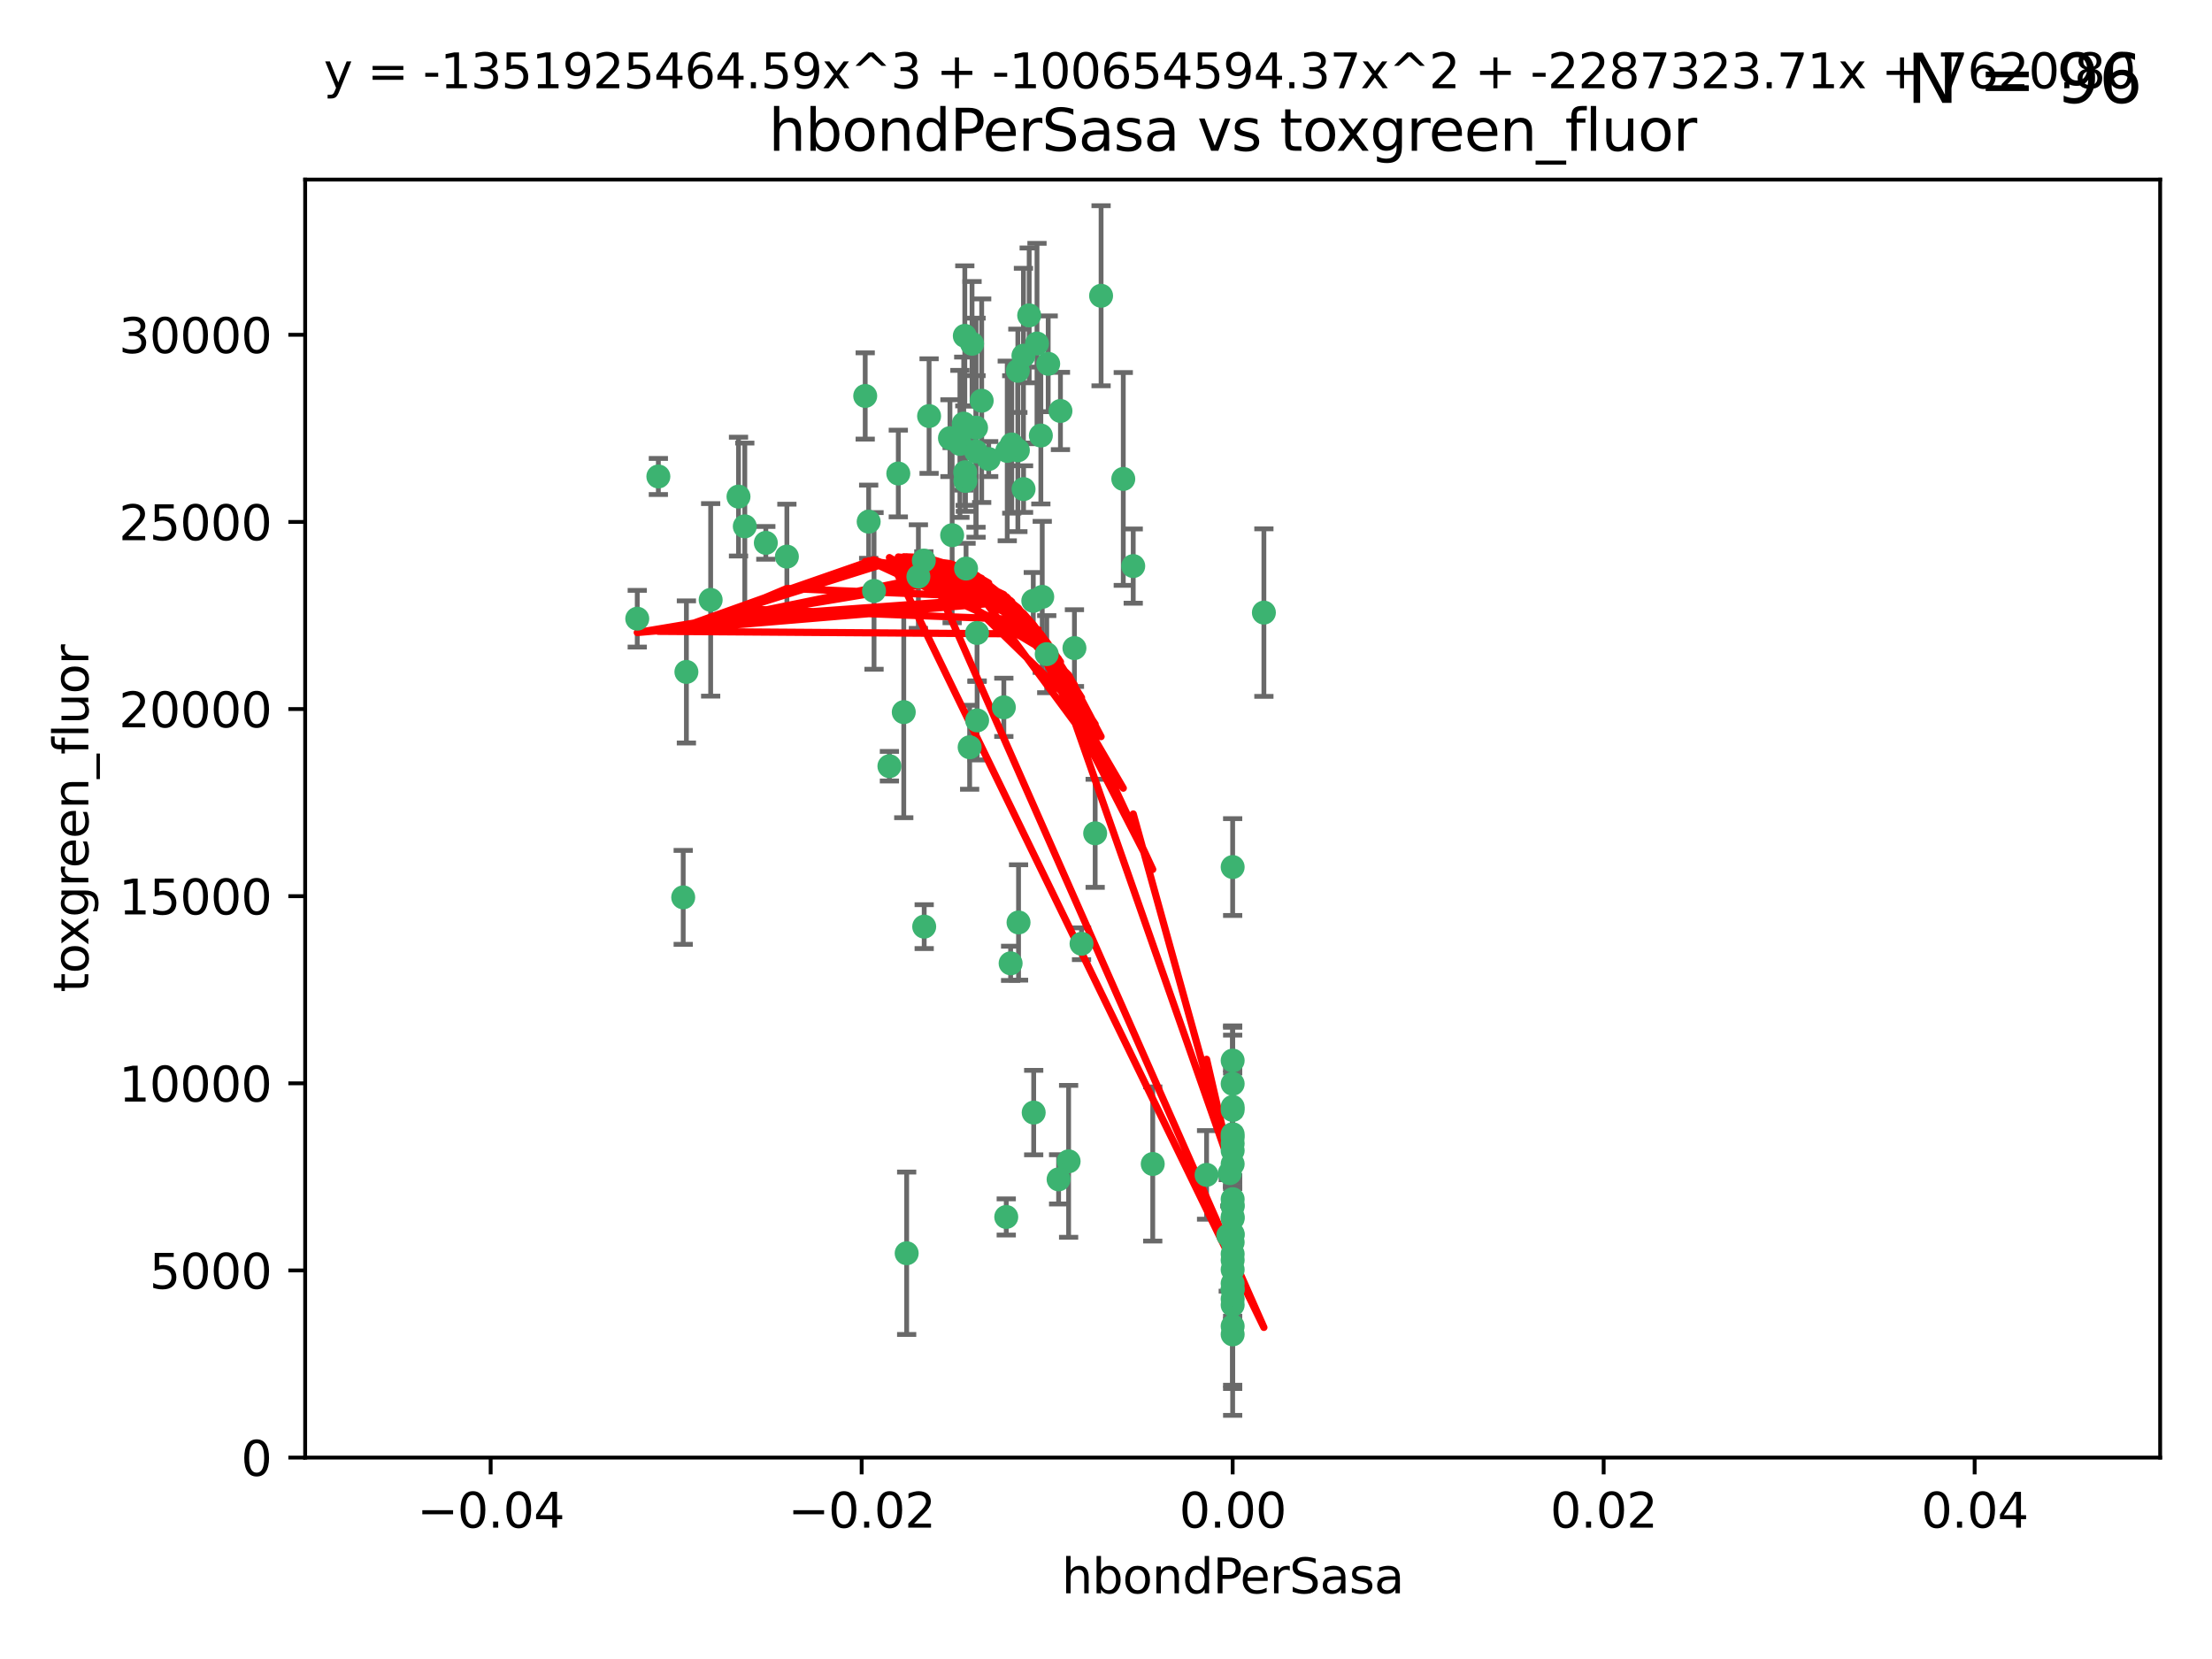 <?xml version="1.0" encoding="utf-8" standalone="no"?>
<!DOCTYPE svg PUBLIC "-//W3C//DTD SVG 1.1//EN"
  "http://www.w3.org/Graphics/SVG/1.1/DTD/svg11.dtd">
<svg xmlns:xlink="http://www.w3.org/1999/xlink" width="460.8pt" height="345.6pt" viewBox="0 0 460.8 345.6" xmlns="http://www.w3.org/2000/svg" version="1.1">
 <defs>
  <style type="text/css">*{stroke-linejoin: round; stroke-linecap: butt}</style>
 </defs>
 <g id="figure_1">
  <g id="patch_1">
   <path d="M 0 345.6 
L 460.8 345.6 
L 460.8 0 
L 0 0 
z
" style="fill: #ffffff"/>
  </g>
  <g id="axes_1">
   <g id="patch_2">
    <path d="M 63.571 303.64 
L 450 303.64 
L 450 37.411 
L 63.571 37.411 
z
" style="fill: #ffffff"/>
   </g>
   <g id="PathCollection_1">
    <defs>
     <path id="me08fee7027" d="M 0 1.118 
C 0.297 1.118 0.581 1 0.791 0.791 
C 1 0.581 1.118 0.297 1.118 0 
C 1.118 -0.297 1 -0.581 0.791 -0.791 
C 0.581 -1 0.297 -1.118 0 -1.118 
C -0.297 -1.118 -0.581 -1 -0.791 -0.791 
C -1 -0.581 -1.118 -0.297 -1.118 0 
C -1.118 0.297 -1 0.581 -0.791 0.791 
C -0.581 1 -0.297 1.118 0 1.118 
z
" style="stroke: #3cb371"/>
    </defs>
    <g clip-path="url(#p376e830a5f)">
     <use xlink:href="#me08fee7027" x="216.026" y="71.562" style="fill: #3cb371; stroke: #3cb371"/>
     <use xlink:href="#me08fee7027" x="187.133" y="98.642" style="fill: #3cb371; stroke: #3cb371"/>
     <use xlink:href="#me08fee7027" x="197.895" y="91.274" style="fill: #3cb371; stroke: #3cb371"/>
     <use xlink:href="#me08fee7027" x="200.763" y="88.246" style="fill: #3cb371; stroke: #3cb371"/>
     <use xlink:href="#me08fee7027" x="180.24" y="82.485" style="fill: #3cb371; stroke: #3cb371"/>
     <use xlink:href="#me08fee7027" x="203.329" y="89.097" style="fill: #3cb371; stroke: #3cb371"/>
     <use xlink:href="#me08fee7027" x="180.96" y="108.676" style="fill: #3cb371; stroke: #3cb371"/>
     <use xlink:href="#me08fee7027" x="218.359" y="75.786" style="fill: #3cb371; stroke: #3cb371"/>
     <use xlink:href="#me08fee7027" x="203.319" y="94.046" style="fill: #3cb371; stroke: #3cb371"/>
     <use xlink:href="#me08fee7027" x="148.044" y="124.965" style="fill: #3cb371; stroke: #3cb371"/>
     <use xlink:href="#me08fee7027" x="209.828" y="93.933" style="fill: #3cb371; stroke: #3cb371"/>
     <use xlink:href="#me08fee7027" x="163.922" y="115.953" style="fill: #3cb371; stroke: #3cb371"/>
     <use xlink:href="#me08fee7027" x="155.154" y="109.646" style="fill: #3cb371; stroke: #3cb371"/>
     <use xlink:href="#me08fee7027" x="153.844" y="103.453" style="fill: #3cb371; stroke: #3cb371"/>
     <use xlink:href="#me08fee7027" x="214.399" y="65.701" style="fill: #3cb371; stroke: #3cb371"/>
     <use xlink:href="#me08fee7027" x="182.078" y="123.098" style="fill: #3cb371; stroke: #3cb371"/>
     <use xlink:href="#me08fee7027" x="159.535" y="113.087" style="fill: #3cb371; stroke: #3cb371"/>
     <use xlink:href="#me08fee7027" x="142.325" y="186.937" style="fill: #3cb371; stroke: #3cb371"/>
     <use xlink:href="#me08fee7027" x="188.876" y="261.077" style="fill: #3cb371; stroke: #3cb371"/>
     <use xlink:href="#me08fee7027" x="213.202" y="74.096" style="fill: #3cb371; stroke: #3cb371"/>
     <use xlink:href="#me08fee7027" x="203.536" y="131.86" style="fill: #3cb371; stroke: #3cb371"/>
     <use xlink:href="#me08fee7027" x="212.043" y="93.812" style="fill: #3cb371; stroke: #3cb371"/>
     <use xlink:href="#me08fee7027" x="188.271" y="148.348" style="fill: #3cb371; stroke: #3cb371"/>
     <use xlink:href="#me08fee7027" x="191.319" y="120.112" style="fill: #3cb371; stroke: #3cb371"/>
     <use xlink:href="#me08fee7027" x="204.503" y="83.475" style="fill: #3cb371; stroke: #3cb371"/>
     <use xlink:href="#me08fee7027" x="198.35" y="111.491" style="fill: #3cb371; stroke: #3cb371"/>
     <use xlink:href="#me08fee7027" x="201.107" y="100.184" style="fill: #3cb371; stroke: #3cb371"/>
     <use xlink:href="#me08fee7027" x="205.962" y="95.627" style="fill: #3cb371; stroke: #3cb371"/>
     <use xlink:href="#me08fee7027" x="201.247" y="118.44" style="fill: #3cb371; stroke: #3cb371"/>
     <use xlink:href="#me08fee7027" x="192.451" y="116.779" style="fill: #3cb371; stroke: #3cb371"/>
     <use xlink:href="#me08fee7027" x="210.532" y="200.68" style="fill: #3cb371; stroke: #3cb371"/>
     <use xlink:href="#me08fee7027" x="132.752" y="128.887" style="fill: #3cb371; stroke: #3cb371"/>
     <use xlink:href="#me08fee7027" x="203.554" y="150.071" style="fill: #3cb371; stroke: #3cb371"/>
     <use xlink:href="#me08fee7027" x="201.069" y="98.37" style="fill: #3cb371; stroke: #3cb371"/>
     <use xlink:href="#me08fee7027" x="210.768" y="92.588" style="fill: #3cb371; stroke: #3cb371"/>
     <use xlink:href="#me08fee7027" x="137.148" y="99.258" style="fill: #3cb371; stroke: #3cb371"/>
     <use xlink:href="#me08fee7027" x="216.829" y="90.728" style="fill: #3cb371; stroke: #3cb371"/>
     <use xlink:href="#me08fee7027" x="220.913" y="85.613" style="fill: #3cb371; stroke: #3cb371"/>
     <use xlink:href="#me08fee7027" x="215.338" y="231.767" style="fill: #3cb371; stroke: #3cb371"/>
     <use xlink:href="#me08fee7027" x="213.226" y="101.886" style="fill: #3cb371; stroke: #3cb371"/>
     <use xlink:href="#me08fee7027" x="217.118" y="124.337" style="fill: #3cb371; stroke: #3cb371"/>
     <use xlink:href="#me08fee7027" x="225.302" y="196.602" style="fill: #3cb371; stroke: #3cb371"/>
     <use xlink:href="#me08fee7027" x="202.496" y="71.61" style="fill: #3cb371; stroke: #3cb371"/>
     <use xlink:href="#me08fee7027" x="215.253" y="125.166" style="fill: #3cb371; stroke: #3cb371"/>
     <use xlink:href="#me08fee7027" x="209.62" y="253.516" style="fill: #3cb371; stroke: #3cb371"/>
     <use xlink:href="#me08fee7027" x="223.825" y="135.009" style="fill: #3cb371; stroke: #3cb371"/>
     <use xlink:href="#me08fee7027" x="201.996" y="155.667" style="fill: #3cb371; stroke: #3cb371"/>
     <use xlink:href="#me08fee7027" x="142.99" y="139.974" style="fill: #3cb371; stroke: #3cb371"/>
     <use xlink:href="#me08fee7027" x="200.987" y="69.968" style="fill: #3cb371; stroke: #3cb371"/>
     <use xlink:href="#me08fee7027" x="193.547" y="86.674" style="fill: #3cb371; stroke: #3cb371"/>
     <use xlink:href="#me08fee7027" x="209.117" y="147.35" style="fill: #3cb371; stroke: #3cb371"/>
     <use xlink:href="#me08fee7027" x="229.376" y="61.614" style="fill: #3cb371; stroke: #3cb371"/>
     <use xlink:href="#me08fee7027" x="222.612" y="241.925" style="fill: #3cb371; stroke: #3cb371"/>
     <use xlink:href="#me08fee7027" x="199.969" y="92.47" style="fill: #3cb371; stroke: #3cb371"/>
     <use xlink:href="#me08fee7027" x="233.999" y="99.771" style="fill: #3cb371; stroke: #3cb371"/>
     <use xlink:href="#me08fee7027" x="212.037" y="77.242" style="fill: #3cb371; stroke: #3cb371"/>
     <use xlink:href="#me08fee7027" x="220.527" y="245.68" style="fill: #3cb371; stroke: #3cb371"/>
     <use xlink:href="#me08fee7027" x="185.282" y="159.611" style="fill: #3cb371; stroke: #3cb371"/>
     <use xlink:href="#me08fee7027" x="263.292" y="127.616" style="fill: #3cb371; stroke: #3cb371"/>
     <use xlink:href="#me08fee7027" x="192.527" y="193.035" style="fill: #3cb371; stroke: #3cb371"/>
     <use xlink:href="#me08fee7027" x="228.144" y="173.593" style="fill: #3cb371; stroke: #3cb371"/>
     <use xlink:href="#me08fee7027" x="212.181" y="192.165" style="fill: #3cb371; stroke: #3cb371"/>
     <use xlink:href="#me08fee7027" x="240.137" y="242.479" style="fill: #3cb371; stroke: #3cb371"/>
     <use xlink:href="#me08fee7027" x="218.054" y="136.272" style="fill: #3cb371; stroke: #3cb371"/>
     <use xlink:href="#me08fee7027" x="256.786" y="268.651" style="fill: #3cb371; stroke: #3cb371"/>
     <use xlink:href="#me08fee7027" x="256.786" y="253.822" style="fill: #3cb371; stroke: #3cb371"/>
     <use xlink:href="#me08fee7027" x="256.786" y="249.812" style="fill: #3cb371; stroke: #3cb371"/>
     <use xlink:href="#me08fee7027" x="256.786" y="258.793" style="fill: #3cb371; stroke: #3cb371"/>
     <use xlink:href="#me08fee7027" x="256.786" y="261.223" style="fill: #3cb371; stroke: #3cb371"/>
     <use xlink:href="#me08fee7027" x="256.786" y="257.055" style="fill: #3cb371; stroke: #3cb371"/>
     <use xlink:href="#me08fee7027" x="256.786" y="267.366" style="fill: #3cb371; stroke: #3cb371"/>
     <use xlink:href="#me08fee7027" x="256.786" y="236.278" style="fill: #3cb371; stroke: #3cb371"/>
     <use xlink:href="#me08fee7027" x="256.786" y="230.594" style="fill: #3cb371; stroke: #3cb371"/>
     <use xlink:href="#me08fee7027" x="256.786" y="231.227" style="fill: #3cb371; stroke: #3cb371"/>
     <use xlink:href="#me08fee7027" x="256.786" y="271.847" style="fill: #3cb371; stroke: #3cb371"/>
     <use xlink:href="#me08fee7027" x="255.869" y="257.355" style="fill: #3cb371; stroke: #3cb371"/>
     <use xlink:href="#me08fee7027" x="256.786" y="251.051" style="fill: #3cb371; stroke: #3cb371"/>
     <use xlink:href="#me08fee7027" x="256.786" y="220.932" style="fill: #3cb371; stroke: #3cb371"/>
     <use xlink:href="#me08fee7027" x="256.786" y="242.483" style="fill: #3cb371; stroke: #3cb371"/>
     <use xlink:href="#me08fee7027" x="256.786" y="236.957" style="fill: #3cb371; stroke: #3cb371"/>
     <use xlink:href="#me08fee7027" x="256.786" y="277.976" style="fill: #3cb371; stroke: #3cb371"/>
     <use xlink:href="#me08fee7027" x="236.073" y="117.924" style="fill: #3cb371; stroke: #3cb371"/>
     <use xlink:href="#me08fee7027" x="256.786" y="238.234" style="fill: #3cb371; stroke: #3cb371"/>
     <use xlink:href="#me08fee7027" x="256.185" y="244.389" style="fill: #3cb371; stroke: #3cb371"/>
     <use xlink:href="#me08fee7027" x="256.786" y="239.684" style="fill: #3cb371; stroke: #3cb371"/>
     <use xlink:href="#me08fee7027" x="256.786" y="270.601" style="fill: #3cb371; stroke: #3cb371"/>
     <use xlink:href="#me08fee7027" x="256.786" y="251.315" style="fill: #3cb371; stroke: #3cb371"/>
     <use xlink:href="#me08fee7027" x="256.786" y="268.554" style="fill: #3cb371; stroke: #3cb371"/>
     <use xlink:href="#me08fee7027" x="256.786" y="264.483" style="fill: #3cb371; stroke: #3cb371"/>
     <use xlink:href="#me08fee7027" x="256.786" y="253.492" style="fill: #3cb371; stroke: #3cb371"/>
     <use xlink:href="#me08fee7027" x="256.786" y="276.275" style="fill: #3cb371; stroke: #3cb371"/>
     <use xlink:href="#me08fee7027" x="256.786" y="262.502" style="fill: #3cb371; stroke: #3cb371"/>
     <use xlink:href="#me08fee7027" x="256.786" y="180.623" style="fill: #3cb371; stroke: #3cb371"/>
     <use xlink:href="#me08fee7027" x="256.786" y="257.285" style="fill: #3cb371; stroke: #3cb371"/>
     <use xlink:href="#me08fee7027" x="251.352" y="244.751" style="fill: #3cb371; stroke: #3cb371"/>
     <use xlink:href="#me08fee7027" x="256.786" y="225.773" style="fill: #3cb371; stroke: #3cb371"/>
    </g>
   </g>
   <g id="matplotlib.axis_1">
    <g id="xtick_1">
     <g id="line2d_1">
      <defs>
       <path id="m06118f6812" d="M 0 0 
L 0 3.5 
" style="stroke: #000000; stroke-width: 0.8"/>
      </defs>
      <g>
       <use xlink:href="#m06118f6812" x="102.214" y="303.64" style="stroke: #000000; stroke-width: 0.8"/>
      </g>
     </g>
     <g id="text_1">
      <!-- −0.04 -->
      <g transform="translate(86.891 318.238)scale(0.1 -0.1)">
       <defs>
        <path id="DejaVuSans-2212" d="M 678 2272 
L 4684 2272 
L 4684 1741 
L 678 1741 
L 678 2272 
z
" transform="scale(0.016)"/>
        <path id="DejaVuSans-30" d="M 2034 4250 
Q 1547 4250 1301 3770 
Q 1056 3291 1056 2328 
Q 1056 1369 1301 889 
Q 1547 409 2034 409 
Q 2525 409 2770 889 
Q 3016 1369 3016 2328 
Q 3016 3291 2770 3770 
Q 2525 4250 2034 4250 
z
M 2034 4750 
Q 2819 4750 3233 4129 
Q 3647 3509 3647 2328 
Q 3647 1150 3233 529 
Q 2819 -91 2034 -91 
Q 1250 -91 836 529 
Q 422 1150 422 2328 
Q 422 3509 836 4129 
Q 1250 4750 2034 4750 
z
" transform="scale(0.016)"/>
        <path id="DejaVuSans-2e" d="M 684 794 
L 1344 794 
L 1344 0 
L 684 0 
L 684 794 
z
" transform="scale(0.016)"/>
        <path id="DejaVuSans-34" d="M 2419 4116 
L 825 1625 
L 2419 1625 
L 2419 4116 
z
M 2253 4666 
L 3047 4666 
L 3047 1625 
L 3713 1625 
L 3713 1100 
L 3047 1100 
L 3047 0 
L 2419 0 
L 2419 1100 
L 313 1100 
L 313 1709 
L 2253 4666 
z
" transform="scale(0.016)"/>
       </defs>
       <use xlink:href="#DejaVuSans-2212"/>
       <use xlink:href="#DejaVuSans-30" x="83.789"/>
       <use xlink:href="#DejaVuSans-2e" x="147.412"/>
       <use xlink:href="#DejaVuSans-30" x="179.199"/>
       <use xlink:href="#DejaVuSans-34" x="242.822"/>
      </g>
     </g>
    </g>
    <g id="xtick_2">
     <g id="line2d_2">
      <g>
       <use xlink:href="#m06118f6812" x="179.5" y="303.64" style="stroke: #000000; stroke-width: 0.8"/>
      </g>
     </g>
     <g id="text_2">
      <!-- −0.02 -->
      <g transform="translate(164.177 318.238)scale(0.1 -0.1)">
       <defs>
        <path id="DejaVuSans-32" d="M 1228 531 
L 3431 531 
L 3431 0 
L 469 0 
L 469 531 
Q 828 903 1448 1529 
Q 2069 2156 2228 2338 
Q 2531 2678 2651 2914 
Q 2772 3150 2772 3378 
Q 2772 3750 2511 3984 
Q 2250 4219 1831 4219 
Q 1534 4219 1204 4116 
Q 875 4013 500 3803 
L 500 4441 
Q 881 4594 1212 4672 
Q 1544 4750 1819 4750 
Q 2544 4750 2975 4387 
Q 3406 4025 3406 3419 
Q 3406 3131 3298 2873 
Q 3191 2616 2906 2266 
Q 2828 2175 2409 1742 
Q 1991 1309 1228 531 
z
" transform="scale(0.016)"/>
       </defs>
       <use xlink:href="#DejaVuSans-2212"/>
       <use xlink:href="#DejaVuSans-30" x="83.789"/>
       <use xlink:href="#DejaVuSans-2e" x="147.412"/>
       <use xlink:href="#DejaVuSans-30" x="179.199"/>
       <use xlink:href="#DejaVuSans-32" x="242.822"/>
      </g>
     </g>
    </g>
    <g id="xtick_3">
     <g id="line2d_3">
      <g>
       <use xlink:href="#m06118f6812" x="256.786" y="303.64" style="stroke: #000000; stroke-width: 0.8"/>
      </g>
     </g>
     <g id="text_3">
      <!-- 0.00 -->
      <g transform="translate(245.653 318.238)scale(0.1 -0.1)">
       <use xlink:href="#DejaVuSans-30"/>
       <use xlink:href="#DejaVuSans-2e" x="63.623"/>
       <use xlink:href="#DejaVuSans-30" x="95.41"/>
       <use xlink:href="#DejaVuSans-30" x="159.033"/>
      </g>
     </g>
    </g>
    <g id="xtick_4">
     <g id="line2d_4">
      <g>
       <use xlink:href="#m06118f6812" x="334.071" y="303.64" style="stroke: #000000; stroke-width: 0.8"/>
      </g>
     </g>
     <g id="text_4">
      <!-- 0.02 -->
      <g transform="translate(322.939 318.238)scale(0.1 -0.1)">
       <use xlink:href="#DejaVuSans-30"/>
       <use xlink:href="#DejaVuSans-2e" x="63.623"/>
       <use xlink:href="#DejaVuSans-30" x="95.41"/>
       <use xlink:href="#DejaVuSans-32" x="159.033"/>
      </g>
     </g>
    </g>
    <g id="xtick_5">
     <g id="line2d_5">
      <g>
       <use xlink:href="#m06118f6812" x="411.357" y="303.64" style="stroke: #000000; stroke-width: 0.8"/>
      </g>
     </g>
     <g id="text_5">
      <!-- 0.04 -->
      <g transform="translate(400.224 318.238)scale(0.1 -0.1)">
       <use xlink:href="#DejaVuSans-30"/>
       <use xlink:href="#DejaVuSans-2e" x="63.623"/>
       <use xlink:href="#DejaVuSans-30" x="95.41"/>
       <use xlink:href="#DejaVuSans-34" x="159.033"/>
      </g>
     </g>
    </g>
    <g id="text_6">
     <!-- hbondPerSasa -->
     <g transform="translate(221.168 331.917)scale(0.1 -0.1)">
      <defs>
       <path id="DejaVuSans-68" d="M 3513 2113 
L 3513 0 
L 2938 0 
L 2938 2094 
Q 2938 2591 2744 2837 
Q 2550 3084 2163 3084 
Q 1697 3084 1428 2787 
Q 1159 2491 1159 1978 
L 1159 0 
L 581 0 
L 581 4863 
L 1159 4863 
L 1159 2956 
Q 1366 3272 1645 3428 
Q 1925 3584 2291 3584 
Q 2894 3584 3203 3211 
Q 3513 2838 3513 2113 
z
" transform="scale(0.016)"/>
       <path id="DejaVuSans-62" d="M 3116 1747 
Q 3116 2381 2855 2742 
Q 2594 3103 2138 3103 
Q 1681 3103 1420 2742 
Q 1159 2381 1159 1747 
Q 1159 1113 1420 752 
Q 1681 391 2138 391 
Q 2594 391 2855 752 
Q 3116 1113 3116 1747 
z
M 1159 2969 
Q 1341 3281 1617 3432 
Q 1894 3584 2278 3584 
Q 2916 3584 3314 3078 
Q 3713 2572 3713 1747 
Q 3713 922 3314 415 
Q 2916 -91 2278 -91 
Q 1894 -91 1617 61 
Q 1341 213 1159 525 
L 1159 0 
L 581 0 
L 581 4863 
L 1159 4863 
L 1159 2969 
z
" transform="scale(0.016)"/>
       <path id="DejaVuSans-6f" d="M 1959 3097 
Q 1497 3097 1228 2736 
Q 959 2375 959 1747 
Q 959 1119 1226 758 
Q 1494 397 1959 397 
Q 2419 397 2687 759 
Q 2956 1122 2956 1747 
Q 2956 2369 2687 2733 
Q 2419 3097 1959 3097 
z
M 1959 3584 
Q 2709 3584 3137 3096 
Q 3566 2609 3566 1747 
Q 3566 888 3137 398 
Q 2709 -91 1959 -91 
Q 1206 -91 779 398 
Q 353 888 353 1747 
Q 353 2609 779 3096 
Q 1206 3584 1959 3584 
z
" transform="scale(0.016)"/>
       <path id="DejaVuSans-6e" d="M 3513 2113 
L 3513 0 
L 2938 0 
L 2938 2094 
Q 2938 2591 2744 2837 
Q 2550 3084 2163 3084 
Q 1697 3084 1428 2787 
Q 1159 2491 1159 1978 
L 1159 0 
L 581 0 
L 581 3500 
L 1159 3500 
L 1159 2956 
Q 1366 3272 1645 3428 
Q 1925 3584 2291 3584 
Q 2894 3584 3203 3211 
Q 3513 2838 3513 2113 
z
" transform="scale(0.016)"/>
       <path id="DejaVuSans-64" d="M 2906 2969 
L 2906 4863 
L 3481 4863 
L 3481 0 
L 2906 0 
L 2906 525 
Q 2725 213 2448 61 
Q 2172 -91 1784 -91 
Q 1150 -91 751 415 
Q 353 922 353 1747 
Q 353 2572 751 3078 
Q 1150 3584 1784 3584 
Q 2172 3584 2448 3432 
Q 2725 3281 2906 2969 
z
M 947 1747 
Q 947 1113 1208 752 
Q 1469 391 1925 391 
Q 2381 391 2643 752 
Q 2906 1113 2906 1747 
Q 2906 2381 2643 2742 
Q 2381 3103 1925 3103 
Q 1469 3103 1208 2742 
Q 947 2381 947 1747 
z
" transform="scale(0.016)"/>
       <path id="DejaVuSans-50" d="M 1259 4147 
L 1259 2394 
L 2053 2394 
Q 2494 2394 2734 2622 
Q 2975 2850 2975 3272 
Q 2975 3691 2734 3919 
Q 2494 4147 2053 4147 
L 1259 4147 
z
M 628 4666 
L 2053 4666 
Q 2838 4666 3239 4311 
Q 3641 3956 3641 3272 
Q 3641 2581 3239 2228 
Q 2838 1875 2053 1875 
L 1259 1875 
L 1259 0 
L 628 0 
L 628 4666 
z
" transform="scale(0.016)"/>
       <path id="DejaVuSans-65" d="M 3597 1894 
L 3597 1613 
L 953 1613 
Q 991 1019 1311 708 
Q 1631 397 2203 397 
Q 2534 397 2845 478 
Q 3156 559 3463 722 
L 3463 178 
Q 3153 47 2828 -22 
Q 2503 -91 2169 -91 
Q 1331 -91 842 396 
Q 353 884 353 1716 
Q 353 2575 817 3079 
Q 1281 3584 2069 3584 
Q 2775 3584 3186 3129 
Q 3597 2675 3597 1894 
z
M 3022 2063 
Q 3016 2534 2758 2815 
Q 2500 3097 2075 3097 
Q 1594 3097 1305 2825 
Q 1016 2553 972 2059 
L 3022 2063 
z
" transform="scale(0.016)"/>
       <path id="DejaVuSans-72" d="M 2631 2963 
Q 2534 3019 2420 3045 
Q 2306 3072 2169 3072 
Q 1681 3072 1420 2755 
Q 1159 2438 1159 1844 
L 1159 0 
L 581 0 
L 581 3500 
L 1159 3500 
L 1159 2956 
Q 1341 3275 1631 3429 
Q 1922 3584 2338 3584 
Q 2397 3584 2469 3576 
Q 2541 3569 2628 3553 
L 2631 2963 
z
" transform="scale(0.016)"/>
       <path id="DejaVuSans-53" d="M 3425 4513 
L 3425 3897 
Q 3066 4069 2747 4153 
Q 2428 4238 2131 4238 
Q 1616 4238 1336 4038 
Q 1056 3838 1056 3469 
Q 1056 3159 1242 3001 
Q 1428 2844 1947 2747 
L 2328 2669 
Q 3034 2534 3370 2195 
Q 3706 1856 3706 1288 
Q 3706 609 3251 259 
Q 2797 -91 1919 -91 
Q 1588 -91 1214 -16 
Q 841 59 441 206 
L 441 856 
Q 825 641 1194 531 
Q 1563 422 1919 422 
Q 2459 422 2753 634 
Q 3047 847 3047 1241 
Q 3047 1584 2836 1778 
Q 2625 1972 2144 2069 
L 1759 2144 
Q 1053 2284 737 2584 
Q 422 2884 422 3419 
Q 422 4038 858 4394 
Q 1294 4750 2059 4750 
Q 2388 4750 2728 4690 
Q 3069 4631 3425 4513 
z
" transform="scale(0.016)"/>
       <path id="DejaVuSans-61" d="M 2194 1759 
Q 1497 1759 1228 1600 
Q 959 1441 959 1056 
Q 959 750 1161 570 
Q 1363 391 1709 391 
Q 2188 391 2477 730 
Q 2766 1069 2766 1631 
L 2766 1759 
L 2194 1759 
z
M 3341 1997 
L 3341 0 
L 2766 0 
L 2766 531 
Q 2569 213 2275 61 
Q 1981 -91 1556 -91 
Q 1019 -91 701 211 
Q 384 513 384 1019 
Q 384 1609 779 1909 
Q 1175 2209 1959 2209 
L 2766 2209 
L 2766 2266 
Q 2766 2663 2505 2880 
Q 2244 3097 1772 3097 
Q 1472 3097 1187 3025 
Q 903 2953 641 2809 
L 641 3341 
Q 956 3463 1253 3523 
Q 1550 3584 1831 3584 
Q 2591 3584 2966 3190 
Q 3341 2797 3341 1997 
z
" transform="scale(0.016)"/>
       <path id="DejaVuSans-73" d="M 2834 3397 
L 2834 2853 
Q 2591 2978 2328 3040 
Q 2066 3103 1784 3103 
Q 1356 3103 1142 2972 
Q 928 2841 928 2578 
Q 928 2378 1081 2264 
Q 1234 2150 1697 2047 
L 1894 2003 
Q 2506 1872 2764 1633 
Q 3022 1394 3022 966 
Q 3022 478 2636 193 
Q 2250 -91 1575 -91 
Q 1294 -91 989 -36 
Q 684 19 347 128 
L 347 722 
Q 666 556 975 473 
Q 1284 391 1588 391 
Q 1994 391 2212 530 
Q 2431 669 2431 922 
Q 2431 1156 2273 1281 
Q 2116 1406 1581 1522 
L 1381 1569 
Q 847 1681 609 1914 
Q 372 2147 372 2553 
Q 372 3047 722 3315 
Q 1072 3584 1716 3584 
Q 2034 3584 2315 3537 
Q 2597 3491 2834 3397 
z
" transform="scale(0.016)"/>
      </defs>
      <use xlink:href="#DejaVuSans-68"/>
      <use xlink:href="#DejaVuSans-62" x="63.379"/>
      <use xlink:href="#DejaVuSans-6f" x="126.855"/>
      <use xlink:href="#DejaVuSans-6e" x="188.037"/>
      <use xlink:href="#DejaVuSans-64" x="251.416"/>
      <use xlink:href="#DejaVuSans-50" x="314.893"/>
      <use xlink:href="#DejaVuSans-65" x="371.57"/>
      <use xlink:href="#DejaVuSans-72" x="433.094"/>
      <use xlink:href="#DejaVuSans-53" x="474.207"/>
      <use xlink:href="#DejaVuSans-61" x="537.684"/>
      <use xlink:href="#DejaVuSans-73" x="598.963"/>
      <use xlink:href="#DejaVuSans-61" x="651.062"/>
     </g>
    </g>
   </g>
   <g id="matplotlib.axis_2">
    <g id="ytick_1">
     <g id="line2d_6">
      <defs>
       <path id="m7e3ff29998" d="M 0 0 
L -3.5 0 
" style="stroke: #000000; stroke-width: 0.8"/>
      </defs>
      <g>
       <use xlink:href="#m7e3ff29998" x="63.571" y="303.64" style="stroke: #000000; stroke-width: 0.8"/>
      </g>
     </g>
     <g id="text_7">
      <!-- 0 -->
      <g transform="translate(50.209 307.439)scale(0.1 -0.1)">
       <use xlink:href="#DejaVuSans-30"/>
      </g>
     </g>
    </g>
    <g id="ytick_2">
     <g id="line2d_7">
      <g>
       <use xlink:href="#m7e3ff29998" x="63.571" y="264.657" style="stroke: #000000; stroke-width: 0.8"/>
      </g>
     </g>
     <g id="text_8">
      <!-- 5000 -->
      <g transform="translate(31.121 268.457)scale(0.1 -0.1)">
       <defs>
        <path id="DejaVuSans-35" d="M 691 4666 
L 3169 4666 
L 3169 4134 
L 1269 4134 
L 1269 2991 
Q 1406 3038 1543 3061 
Q 1681 3084 1819 3084 
Q 2600 3084 3056 2656 
Q 3513 2228 3513 1497 
Q 3513 744 3044 326 
Q 2575 -91 1722 -91 
Q 1428 -91 1123 -41 
Q 819 9 494 109 
L 494 744 
Q 775 591 1075 516 
Q 1375 441 1709 441 
Q 2250 441 2565 725 
Q 2881 1009 2881 1497 
Q 2881 1984 2565 2268 
Q 2250 2553 1709 2553 
Q 1456 2553 1204 2497 
Q 953 2441 691 2322 
L 691 4666 
z
" transform="scale(0.016)"/>
       </defs>
       <use xlink:href="#DejaVuSans-35"/>
       <use xlink:href="#DejaVuSans-30" x="63.623"/>
       <use xlink:href="#DejaVuSans-30" x="127.246"/>
       <use xlink:href="#DejaVuSans-30" x="190.869"/>
      </g>
     </g>
    </g>
    <g id="ytick_3">
     <g id="line2d_8">
      <g>
       <use xlink:href="#m7e3ff29998" x="63.571" y="225.675" style="stroke: #000000; stroke-width: 0.8"/>
      </g>
     </g>
     <g id="text_9">
      <!-- 10000 -->
      <g transform="translate(24.759 229.474)scale(0.1 -0.1)">
       <defs>
        <path id="DejaVuSans-31" d="M 794 531 
L 1825 531 
L 1825 4091 
L 703 3866 
L 703 4441 
L 1819 4666 
L 2450 4666 
L 2450 531 
L 3481 531 
L 3481 0 
L 794 0 
L 794 531 
z
" transform="scale(0.016)"/>
       </defs>
       <use xlink:href="#DejaVuSans-31"/>
       <use xlink:href="#DejaVuSans-30" x="63.623"/>
       <use xlink:href="#DejaVuSans-30" x="127.246"/>
       <use xlink:href="#DejaVuSans-30" x="190.869"/>
       <use xlink:href="#DejaVuSans-30" x="254.492"/>
      </g>
     </g>
    </g>
    <g id="ytick_4">
     <g id="line2d_9">
      <g>
       <use xlink:href="#m7e3ff29998" x="63.571" y="186.692" style="stroke: #000000; stroke-width: 0.8"/>
      </g>
     </g>
     <g id="text_10">
      <!-- 15000 -->
      <g transform="translate(24.759 190.492)scale(0.1 -0.1)">
       <use xlink:href="#DejaVuSans-31"/>
       <use xlink:href="#DejaVuSans-35" x="63.623"/>
       <use xlink:href="#DejaVuSans-30" x="127.246"/>
       <use xlink:href="#DejaVuSans-30" x="190.869"/>
       <use xlink:href="#DejaVuSans-30" x="254.492"/>
      </g>
     </g>
    </g>
    <g id="ytick_5">
     <g id="line2d_10">
      <g>
       <use xlink:href="#m7e3ff29998" x="63.571" y="147.71" style="stroke: #000000; stroke-width: 0.8"/>
      </g>
     </g>
     <g id="text_11">
      <!-- 20000 -->
      <g transform="translate(24.759 151.509)scale(0.1 -0.1)">
       <use xlink:href="#DejaVuSans-32"/>
       <use xlink:href="#DejaVuSans-30" x="63.623"/>
       <use xlink:href="#DejaVuSans-30" x="127.246"/>
       <use xlink:href="#DejaVuSans-30" x="190.869"/>
       <use xlink:href="#DejaVuSans-30" x="254.492"/>
      </g>
     </g>
    </g>
    <g id="ytick_6">
     <g id="line2d_11">
      <g>
       <use xlink:href="#m7e3ff29998" x="63.571" y="108.727" style="stroke: #000000; stroke-width: 0.8"/>
      </g>
     </g>
     <g id="text_12">
      <!-- 25000 -->
      <g transform="translate(24.759 112.527)scale(0.1 -0.1)">
       <use xlink:href="#DejaVuSans-32"/>
       <use xlink:href="#DejaVuSans-35" x="63.623"/>
       <use xlink:href="#DejaVuSans-30" x="127.246"/>
       <use xlink:href="#DejaVuSans-30" x="190.869"/>
       <use xlink:href="#DejaVuSans-30" x="254.492"/>
      </g>
     </g>
    </g>
    <g id="ytick_7">
     <g id="line2d_12">
      <g>
       <use xlink:href="#m7e3ff29998" x="63.571" y="69.745" style="stroke: #000000; stroke-width: 0.8"/>
      </g>
     </g>
     <g id="text_13">
      <!-- 30000 -->
      <g transform="translate(24.759 73.544)scale(0.1 -0.1)">
       <defs>
        <path id="DejaVuSans-33" d="M 2597 2516 
Q 3050 2419 3304 2112 
Q 3559 1806 3559 1356 
Q 3559 666 3084 287 
Q 2609 -91 1734 -91 
Q 1441 -91 1130 -33 
Q 819 25 488 141 
L 488 750 
Q 750 597 1062 519 
Q 1375 441 1716 441 
Q 2309 441 2620 675 
Q 2931 909 2931 1356 
Q 2931 1769 2642 2001 
Q 2353 2234 1838 2234 
L 1294 2234 
L 1294 2753 
L 1863 2753 
Q 2328 2753 2575 2939 
Q 2822 3125 2822 3475 
Q 2822 3834 2567 4026 
Q 2313 4219 1838 4219 
Q 1578 4219 1281 4162 
Q 984 4106 628 3988 
L 628 4550 
Q 988 4650 1302 4700 
Q 1616 4750 1894 4750 
Q 2613 4750 3031 4423 
Q 3450 4097 3450 3541 
Q 3450 3153 3228 2886 
Q 3006 2619 2597 2516 
z
" transform="scale(0.016)"/>
       </defs>
       <use xlink:href="#DejaVuSans-33"/>
       <use xlink:href="#DejaVuSans-30" x="63.623"/>
       <use xlink:href="#DejaVuSans-30" x="127.246"/>
       <use xlink:href="#DejaVuSans-30" x="190.869"/>
       <use xlink:href="#DejaVuSans-30" x="254.492"/>
      </g>
     </g>
    </g>
    <g id="text_14">
     <!-- toxgreen_fluor -->
     <g transform="translate(18.401 206.72)rotate(-90)scale(0.1 -0.1)">
      <defs>
       <path id="DejaVuSans-74" d="M 1172 4494 
L 1172 3500 
L 2356 3500 
L 2356 3053 
L 1172 3053 
L 1172 1153 
Q 1172 725 1289 603 
Q 1406 481 1766 481 
L 2356 481 
L 2356 0 
L 1766 0 
Q 1100 0 847 248 
Q 594 497 594 1153 
L 594 3053 
L 172 3053 
L 172 3500 
L 594 3500 
L 594 4494 
L 1172 4494 
z
" transform="scale(0.016)"/>
       <path id="DejaVuSans-78" d="M 3513 3500 
L 2247 1797 
L 3578 0 
L 2900 0 
L 1881 1375 
L 863 0 
L 184 0 
L 1544 1831 
L 300 3500 
L 978 3500 
L 1906 2253 
L 2834 3500 
L 3513 3500 
z
" transform="scale(0.016)"/>
       <path id="DejaVuSans-67" d="M 2906 1791 
Q 2906 2416 2648 2759 
Q 2391 3103 1925 3103 
Q 1463 3103 1205 2759 
Q 947 2416 947 1791 
Q 947 1169 1205 825 
Q 1463 481 1925 481 
Q 2391 481 2648 825 
Q 2906 1169 2906 1791 
z
M 3481 434 
Q 3481 -459 3084 -895 
Q 2688 -1331 1869 -1331 
Q 1566 -1331 1297 -1286 
Q 1028 -1241 775 -1147 
L 775 -588 
Q 1028 -725 1275 -790 
Q 1522 -856 1778 -856 
Q 2344 -856 2625 -561 
Q 2906 -266 2906 331 
L 2906 616 
Q 2728 306 2450 153 
Q 2172 0 1784 0 
Q 1141 0 747 490 
Q 353 981 353 1791 
Q 353 2603 747 3093 
Q 1141 3584 1784 3584 
Q 2172 3584 2450 3431 
Q 2728 3278 2906 2969 
L 2906 3500 
L 3481 3500 
L 3481 434 
z
" transform="scale(0.016)"/>
       <path id="DejaVuSans-5f" d="M 3263 -1063 
L 3263 -1509 
L -63 -1509 
L -63 -1063 
L 3263 -1063 
z
" transform="scale(0.016)"/>
       <path id="DejaVuSans-66" d="M 2375 4863 
L 2375 4384 
L 1825 4384 
Q 1516 4384 1395 4259 
Q 1275 4134 1275 3809 
L 1275 3500 
L 2222 3500 
L 2222 3053 
L 1275 3053 
L 1275 0 
L 697 0 
L 697 3053 
L 147 3053 
L 147 3500 
L 697 3500 
L 697 3744 
Q 697 4328 969 4595 
Q 1241 4863 1831 4863 
L 2375 4863 
z
" transform="scale(0.016)"/>
       <path id="DejaVuSans-6c" d="M 603 4863 
L 1178 4863 
L 1178 0 
L 603 0 
L 603 4863 
z
" transform="scale(0.016)"/>
       <path id="DejaVuSans-75" d="M 544 1381 
L 544 3500 
L 1119 3500 
L 1119 1403 
Q 1119 906 1312 657 
Q 1506 409 1894 409 
Q 2359 409 2629 706 
Q 2900 1003 2900 1516 
L 2900 3500 
L 3475 3500 
L 3475 0 
L 2900 0 
L 2900 538 
Q 2691 219 2414 64 
Q 2138 -91 1772 -91 
Q 1169 -91 856 284 
Q 544 659 544 1381 
z
M 1991 3584 
L 1991 3584 
z
" transform="scale(0.016)"/>
      </defs>
      <use xlink:href="#DejaVuSans-74"/>
      <use xlink:href="#DejaVuSans-6f" x="39.209"/>
      <use xlink:href="#DejaVuSans-78" x="97.266"/>
      <use xlink:href="#DejaVuSans-67" x="156.445"/>
      <use xlink:href="#DejaVuSans-72" x="219.922"/>
      <use xlink:href="#DejaVuSans-65" x="258.785"/>
      <use xlink:href="#DejaVuSans-65" x="320.309"/>
      <use xlink:href="#DejaVuSans-6e" x="381.832"/>
      <use xlink:href="#DejaVuSans-5f" x="445.211"/>
      <use xlink:href="#DejaVuSans-66" x="495.211"/>
      <use xlink:href="#DejaVuSans-6c" x="530.416"/>
      <use xlink:href="#DejaVuSans-75" x="558.199"/>
      <use xlink:href="#DejaVuSans-6f" x="621.578"/>
      <use xlink:href="#DejaVuSans-72" x="682.76"/>
     </g>
    </g>
   </g>
   <g id="LineCollection_1">
    <path d="M 216.026 92.434 
L 216.026 50.691 
" clip-path="url(#p376e830a5f)" style="fill: none; stroke: #696969"/>
    <path d="M 187.133 107.67 
L 187.133 89.613 
" clip-path="url(#p376e830a5f)" style="fill: none; stroke: #696969"/>
    <path d="M 197.895 99.274 
L 197.895 83.274 
" clip-path="url(#p376e830a5f)" style="fill: none; stroke: #696969"/>
    <path d="M 200.763 102.106 
L 200.763 74.386 
" clip-path="url(#p376e830a5f)" style="fill: none; stroke: #696969"/>
    <path d="M 180.24 91.472 
L 180.24 73.498 
" clip-path="url(#p376e830a5f)" style="fill: none; stroke: #696969"/>
    <path d="M 203.329 111.917 
L 203.329 66.277 
" clip-path="url(#p376e830a5f)" style="fill: none; stroke: #696969"/>
    <path d="M 180.96 116.296 
L 180.96 101.057 
" clip-path="url(#p376e830a5f)" style="fill: none; stroke: #696969"/>
    <path d="M 218.359 85.756 
L 218.359 65.815 
" clip-path="url(#p376e830a5f)" style="fill: none; stroke: #696969"/>
    <path d="M 203.319 109.836 
L 203.319 78.257 
" clip-path="url(#p376e830a5f)" style="fill: none; stroke: #696969"/>
    <path d="M 148.044 145.018 
L 148.044 104.912 
" clip-path="url(#p376e830a5f)" style="fill: none; stroke: #696969"/>
    <path d="M 209.828 112.649 
L 209.828 75.218 
" clip-path="url(#p376e830a5f)" style="fill: none; stroke: #696969"/>
    <path d="M 163.922 126.872 
L 163.922 105.035 
" clip-path="url(#p376e830a5f)" style="fill: none; stroke: #696969"/>
    <path d="M 155.154 126.988 
L 155.154 92.305 
" clip-path="url(#p376e830a5f)" style="fill: none; stroke: #696969"/>
    <path d="M 153.844 115.826 
L 153.844 91.08 
" clip-path="url(#p376e830a5f)" style="fill: none; stroke: #696969"/>
    <path d="M 214.399 79.742 
L 214.399 51.66 
" clip-path="url(#p376e830a5f)" style="fill: none; stroke: #696969"/>
    <path d="M 182.078 139.415 
L 182.078 106.782 
" clip-path="url(#p376e830a5f)" style="fill: none; stroke: #696969"/>
    <path d="M 159.535 116.499 
L 159.535 109.675 
" clip-path="url(#p376e830a5f)" style="fill: none; stroke: #696969"/>
    <path d="M 142.325 196.719 
L 142.325 177.155 
" clip-path="url(#p376e830a5f)" style="fill: none; stroke: #696969"/>
    <path d="M 188.876 277.991 
L 188.876 244.163 
" clip-path="url(#p376e830a5f)" style="fill: none; stroke: #696969"/>
    <path d="M 213.202 92.297 
L 213.202 55.894 
" clip-path="url(#p376e830a5f)" style="fill: none; stroke: #696969"/>
    <path d="M 203.536 141.961 
L 203.536 121.758 
" clip-path="url(#p376e830a5f)" style="fill: none; stroke: #696969"/>
    <path d="M 212.043 110.745 
L 212.043 76.878 
" clip-path="url(#p376e830a5f)" style="fill: none; stroke: #696969"/>
    <path d="M 188.271 170.344 
L 188.271 126.351 
" clip-path="url(#p376e830a5f)" style="fill: none; stroke: #696969"/>
    <path d="M 191.319 130.905 
L 191.319 109.318 
" clip-path="url(#p376e830a5f)" style="fill: none; stroke: #696969"/>
    <path d="M 204.503 104.677 
L 204.503 62.273 
" clip-path="url(#p376e830a5f)" style="fill: none; stroke: #696969"/>
    <path d="M 198.35 129.731 
L 198.35 93.252 
" clip-path="url(#p376e830a5f)" style="fill: none; stroke: #696969"/>
    <path d="M 201.107 106.525 
L 201.107 93.844 
" clip-path="url(#p376e830a5f)" style="fill: none; stroke: #696969"/>
    <path d="M 205.962 99.275 
L 205.962 91.979 
" clip-path="url(#p376e830a5f)" style="fill: none; stroke: #696969"/>
    <path d="M 201.247 123.705 
L 201.247 113.176 
" clip-path="url(#p376e830a5f)" style="fill: none; stroke: #696969"/>
    <path d="M 192.451 118.632 
L 192.451 114.926 
" clip-path="url(#p376e830a5f)" style="fill: none; stroke: #696969"/>
    <path d="M 210.532 204.245 
L 210.532 197.114 
" clip-path="url(#p376e830a5f)" style="fill: none; stroke: #696969"/>
    <path d="M 132.752 134.795 
L 132.752 122.98 
" clip-path="url(#p376e830a5f)" style="fill: none; stroke: #696969"/>
    <path d="M 203.554 158.308 
L 203.554 141.834 
" clip-path="url(#p376e830a5f)" style="fill: none; stroke: #696969"/>
    <path d="M 201.069 105.271 
L 201.069 91.469 
" clip-path="url(#p376e830a5f)" style="fill: none; stroke: #696969"/>
    <path d="M 210.768 106.902 
L 210.768 78.274 
" clip-path="url(#p376e830a5f)" style="fill: none; stroke: #696969"/>
    <path d="M 137.148 103.014 
L 137.148 95.503 
" clip-path="url(#p376e830a5f)" style="fill: none; stroke: #696969"/>
    <path d="M 216.829 104.986 
L 216.829 76.471 
" clip-path="url(#p376e830a5f)" style="fill: none; stroke: #696969"/>
    <path d="M 220.913 93.665 
L 220.913 77.561 
" clip-path="url(#p376e830a5f)" style="fill: none; stroke: #696969"/>
    <path d="M 215.338 240.566 
L 215.338 222.968 
" clip-path="url(#p376e830a5f)" style="fill: none; stroke: #696969"/>
    <path d="M 213.226 106.741 
L 213.226 97.032 
" clip-path="url(#p376e830a5f)" style="fill: none; stroke: #696969"/>
    <path d="M 217.118 140.07 
L 217.118 108.604 
" clip-path="url(#p376e830a5f)" style="fill: none; stroke: #696969"/>
    <path d="M 225.302 199.906 
L 225.302 193.298 
" clip-path="url(#p376e830a5f)" style="fill: none; stroke: #696969"/>
    <path d="M 202.496 84.576 
L 202.496 58.645 
" clip-path="url(#p376e830a5f)" style="fill: none; stroke: #696969"/>
    <path d="M 215.253 131.074 
L 215.253 119.258 
" clip-path="url(#p376e830a5f)" style="fill: none; stroke: #696969"/>
    <path d="M 209.62 257.281 
L 209.62 249.751 
" clip-path="url(#p376e830a5f)" style="fill: none; stroke: #696969"/>
    <path d="M 223.825 142.998 
L 223.825 127.019 
" clip-path="url(#p376e830a5f)" style="fill: none; stroke: #696969"/>
    <path d="M 201.996 164.412 
L 201.996 146.922 
" clip-path="url(#p376e830a5f)" style="fill: none; stroke: #696969"/>
    <path d="M 142.99 154.78 
L 142.99 125.169 
" clip-path="url(#p376e830a5f)" style="fill: none; stroke: #696969"/>
    <path d="M 200.987 84.559 
L 200.987 55.377 
" clip-path="url(#p376e830a5f)" style="fill: none; stroke: #696969"/>
    <path d="M 193.547 98.61 
L 193.547 74.738 
" clip-path="url(#p376e830a5f)" style="fill: none; stroke: #696969"/>
    <path d="M 209.117 153.421 
L 209.117 141.28 
" clip-path="url(#p376e830a5f)" style="fill: none; stroke: #696969"/>
    <path d="M 229.376 80.373 
L 229.376 42.855 
" clip-path="url(#p376e830a5f)" style="fill: none; stroke: #696969"/>
    <path d="M 222.612 257.746 
L 222.612 226.104 
" clip-path="url(#p376e830a5f)" style="fill: none; stroke: #696969"/>
    <path d="M 199.969 107.782 
L 199.969 77.157 
" clip-path="url(#p376e830a5f)" style="fill: none; stroke: #696969"/>
    <path d="M 233.999 121.938 
L 233.999 77.604 
" clip-path="url(#p376e830a5f)" style="fill: none; stroke: #696969"/>
    <path d="M 212.037 85.92 
L 212.037 68.563 
" clip-path="url(#p376e830a5f)" style="fill: none; stroke: #696969"/>
    <path d="M 220.527 250.81 
L 220.527 240.549 
" clip-path="url(#p376e830a5f)" style="fill: none; stroke: #696969"/>
    <path d="M 185.282 162.693 
L 185.282 156.529 
" clip-path="url(#p376e830a5f)" style="fill: none; stroke: #696969"/>
    <path d="M 263.292 145.069 
L 263.292 110.164 
" clip-path="url(#p376e830a5f)" style="fill: none; stroke: #696969"/>
    <path d="M 192.527 197.603 
L 192.527 188.468 
" clip-path="url(#p376e830a5f)" style="fill: none; stroke: #696969"/>
    <path d="M 228.144 184.85 
L 228.144 162.337 
" clip-path="url(#p376e830a5f)" style="fill: none; stroke: #696969"/>
    <path d="M 212.181 204.181 
L 212.181 180.149 
" clip-path="url(#p376e830a5f)" style="fill: none; stroke: #696969"/>
    <path d="M 240.137 258.53 
L 240.137 226.428 
" clip-path="url(#p376e830a5f)" style="fill: none; stroke: #696969"/>
    <path d="M 218.054 144.297 
L 218.054 128.247 
" clip-path="url(#p376e830a5f)" style="fill: none; stroke: #696969"/>
    <path d="M 256.786 274.191 
L 256.786 263.112 
" clip-path="url(#p376e830a5f)" style="fill: none; stroke: #696969"/>
    <path d="M 256.786 270.865 
L 256.786 236.778 
" clip-path="url(#p376e830a5f)" style="fill: none; stroke: #696969"/>
    <path d="M 256.786 254.315 
L 256.786 245.31 
" clip-path="url(#p376e830a5f)" style="fill: none; stroke: #696969"/>
    <path d="M 256.786 267.728 
L 256.786 249.858 
" clip-path="url(#p376e830a5f)" style="fill: none; stroke: #696969"/>
    <path d="M 256.786 269.193 
L 256.786 253.252 
" clip-path="url(#p376e830a5f)" style="fill: none; stroke: #696969"/>
    <path d="M 256.786 271.742 
L 256.786 242.367 
" clip-path="url(#p376e830a5f)" style="fill: none; stroke: #696969"/>
    <path d="M 256.786 274.868 
L 256.786 259.863 
" clip-path="url(#p376e830a5f)" style="fill: none; stroke: #696969"/>
    <path d="M 256.786 247.604 
L 256.786 224.952 
" clip-path="url(#p376e830a5f)" style="fill: none; stroke: #696969"/>
    <path d="M 256.786 247.193 
L 256.786 213.996 
" clip-path="url(#p376e830a5f)" style="fill: none; stroke: #696969"/>
    <path d="M 256.786 239.621 
L 256.786 222.833 
" clip-path="url(#p376e830a5f)" style="fill: none; stroke: #696969"/>
    <path d="M 256.786 278.933 
L 256.786 264.761 
" clip-path="url(#p376e830a5f)" style="fill: none; stroke: #696969"/>
    <path d="M 255.869 268.963 
L 255.869 245.747 
" clip-path="url(#p376e830a5f)" style="fill: none; stroke: #696969"/>
    <path d="M 256.786 269.78 
L 256.786 232.323 
" clip-path="url(#p376e830a5f)" style="fill: none; stroke: #696969"/>
    <path d="M 256.786 226.231 
L 256.786 215.634 
" clip-path="url(#p376e830a5f)" style="fill: none; stroke: #696969"/>
    <path d="M 256.786 261.433 
L 256.786 223.533 
" clip-path="url(#p376e830a5f)" style="fill: none; stroke: #696969"/>
    <path d="M 256.786 238.682 
L 256.786 235.232 
" clip-path="url(#p376e830a5f)" style="fill: none; stroke: #696969"/>
    <path d="M 256.786 294.847 
L 256.786 261.105 
" clip-path="url(#p376e830a5f)" style="fill: none; stroke: #696969"/>
    <path d="M 236.073 125.655 
L 236.073 110.192 
" clip-path="url(#p376e830a5f)" style="fill: none; stroke: #696969"/>
    <path d="M 256.786 244.92 
L 256.786 231.549 
" clip-path="url(#p376e830a5f)" style="fill: none; stroke: #696969"/>
    <path d="M 256.185 251.236 
L 256.185 237.543 
" clip-path="url(#p376e830a5f)" style="fill: none; stroke: #696969"/>
    <path d="M 256.786 241.247 
L 256.786 238.121 
" clip-path="url(#p376e830a5f)" style="fill: none; stroke: #696969"/>
    <path d="M 256.786 288.563 
L 256.786 252.639 
" clip-path="url(#p376e830a5f)" style="fill: none; stroke: #696969"/>
    <path d="M 256.786 256.42 
L 256.786 246.21 
" clip-path="url(#p376e830a5f)" style="fill: none; stroke: #696969"/>
    <path d="M 256.786 276.104 
L 256.786 261.003 
" clip-path="url(#p376e830a5f)" style="fill: none; stroke: #696969"/>
    <path d="M 256.786 271.378 
L 256.786 257.589 
" clip-path="url(#p376e830a5f)" style="fill: none; stroke: #696969"/>
    <path d="M 256.786 268.04 
L 256.786 238.945 
" clip-path="url(#p376e830a5f)" style="fill: none; stroke: #696969"/>
    <path d="M 256.786 289.246 
L 256.786 263.305 
" clip-path="url(#p376e830a5f)" style="fill: none; stroke: #696969"/>
    <path d="M 256.786 277.869 
L 256.786 247.134 
" clip-path="url(#p376e830a5f)" style="fill: none; stroke: #696969"/>
    <path d="M 256.786 190.709 
L 256.786 170.537 
" clip-path="url(#p376e830a5f)" style="fill: none; stroke: #696969"/>
    <path d="M 256.786 261.965 
L 256.786 252.605 
" clip-path="url(#p376e830a5f)" style="fill: none; stroke: #696969"/>
    <path d="M 251.352 253.979 
L 251.352 235.524 
" clip-path="url(#p376e830a5f)" style="fill: none; stroke: #696969"/>
    <path d="M 256.786 237.837 
L 256.786 213.708 
" clip-path="url(#p376e830a5f)" style="fill: none; stroke: #696969"/>
   </g>
   <g id="line2d_13">
    <defs>
     <path id="m0c0abbf880" d="M 2 0 
L -2 -0 
" style="stroke: #696969"/>
    </defs>
    <g clip-path="url(#p376e830a5f)">
     <use xlink:href="#m0c0abbf880" x="216.026" y="92.434" style="fill: #696969; stroke: #696969"/>
     <use xlink:href="#m0c0abbf880" x="187.133" y="107.67" style="fill: #696969; stroke: #696969"/>
     <use xlink:href="#m0c0abbf880" x="197.895" y="99.274" style="fill: #696969; stroke: #696969"/>
     <use xlink:href="#m0c0abbf880" x="200.763" y="102.106" style="fill: #696969; stroke: #696969"/>
     <use xlink:href="#m0c0abbf880" x="180.24" y="91.472" style="fill: #696969; stroke: #696969"/>
     <use xlink:href="#m0c0abbf880" x="203.329" y="111.917" style="fill: #696969; stroke: #696969"/>
     <use xlink:href="#m0c0abbf880" x="180.96" y="116.296" style="fill: #696969; stroke: #696969"/>
     <use xlink:href="#m0c0abbf880" x="218.359" y="85.756" style="fill: #696969; stroke: #696969"/>
     <use xlink:href="#m0c0abbf880" x="203.319" y="109.836" style="fill: #696969; stroke: #696969"/>
     <use xlink:href="#m0c0abbf880" x="148.044" y="145.018" style="fill: #696969; stroke: #696969"/>
     <use xlink:href="#m0c0abbf880" x="209.828" y="112.649" style="fill: #696969; stroke: #696969"/>
     <use xlink:href="#m0c0abbf880" x="163.922" y="126.872" style="fill: #696969; stroke: #696969"/>
     <use xlink:href="#m0c0abbf880" x="155.154" y="126.988" style="fill: #696969; stroke: #696969"/>
     <use xlink:href="#m0c0abbf880" x="153.844" y="115.826" style="fill: #696969; stroke: #696969"/>
     <use xlink:href="#m0c0abbf880" x="214.399" y="79.742" style="fill: #696969; stroke: #696969"/>
     <use xlink:href="#m0c0abbf880" x="182.078" y="139.415" style="fill: #696969; stroke: #696969"/>
     <use xlink:href="#m0c0abbf880" x="159.535" y="116.499" style="fill: #696969; stroke: #696969"/>
     <use xlink:href="#m0c0abbf880" x="142.325" y="196.719" style="fill: #696969; stroke: #696969"/>
     <use xlink:href="#m0c0abbf880" x="188.876" y="277.991" style="fill: #696969; stroke: #696969"/>
     <use xlink:href="#m0c0abbf880" x="213.202" y="92.297" style="fill: #696969; stroke: #696969"/>
     <use xlink:href="#m0c0abbf880" x="203.536" y="141.961" style="fill: #696969; stroke: #696969"/>
     <use xlink:href="#m0c0abbf880" x="212.043" y="110.745" style="fill: #696969; stroke: #696969"/>
     <use xlink:href="#m0c0abbf880" x="188.271" y="170.344" style="fill: #696969; stroke: #696969"/>
     <use xlink:href="#m0c0abbf880" x="191.319" y="130.905" style="fill: #696969; stroke: #696969"/>
     <use xlink:href="#m0c0abbf880" x="204.503" y="104.677" style="fill: #696969; stroke: #696969"/>
     <use xlink:href="#m0c0abbf880" x="198.35" y="129.731" style="fill: #696969; stroke: #696969"/>
     <use xlink:href="#m0c0abbf880" x="201.107" y="106.525" style="fill: #696969; stroke: #696969"/>
     <use xlink:href="#m0c0abbf880" x="205.962" y="99.275" style="fill: #696969; stroke: #696969"/>
     <use xlink:href="#m0c0abbf880" x="201.247" y="123.705" style="fill: #696969; stroke: #696969"/>
     <use xlink:href="#m0c0abbf880" x="192.451" y="118.632" style="fill: #696969; stroke: #696969"/>
     <use xlink:href="#m0c0abbf880" x="210.532" y="204.245" style="fill: #696969; stroke: #696969"/>
     <use xlink:href="#m0c0abbf880" x="132.752" y="134.795" style="fill: #696969; stroke: #696969"/>
     <use xlink:href="#m0c0abbf880" x="203.554" y="158.308" style="fill: #696969; stroke: #696969"/>
     <use xlink:href="#m0c0abbf880" x="201.069" y="105.271" style="fill: #696969; stroke: #696969"/>
     <use xlink:href="#m0c0abbf880" x="210.768" y="106.902" style="fill: #696969; stroke: #696969"/>
     <use xlink:href="#m0c0abbf880" x="137.148" y="103.014" style="fill: #696969; stroke: #696969"/>
     <use xlink:href="#m0c0abbf880" x="216.829" y="104.986" style="fill: #696969; stroke: #696969"/>
     <use xlink:href="#m0c0abbf880" x="220.913" y="93.665" style="fill: #696969; stroke: #696969"/>
     <use xlink:href="#m0c0abbf880" x="215.338" y="240.566" style="fill: #696969; stroke: #696969"/>
     <use xlink:href="#m0c0abbf880" x="213.226" y="106.741" style="fill: #696969; stroke: #696969"/>
     <use xlink:href="#m0c0abbf880" x="217.118" y="140.07" style="fill: #696969; stroke: #696969"/>
     <use xlink:href="#m0c0abbf880" x="225.302" y="199.906" style="fill: #696969; stroke: #696969"/>
     <use xlink:href="#m0c0abbf880" x="202.496" y="84.576" style="fill: #696969; stroke: #696969"/>
     <use xlink:href="#m0c0abbf880" x="215.253" y="131.074" style="fill: #696969; stroke: #696969"/>
     <use xlink:href="#m0c0abbf880" x="209.62" y="257.281" style="fill: #696969; stroke: #696969"/>
     <use xlink:href="#m0c0abbf880" x="223.825" y="142.998" style="fill: #696969; stroke: #696969"/>
     <use xlink:href="#m0c0abbf880" x="201.996" y="164.412" style="fill: #696969; stroke: #696969"/>
     <use xlink:href="#m0c0abbf880" x="142.99" y="154.78" style="fill: #696969; stroke: #696969"/>
     <use xlink:href="#m0c0abbf880" x="200.987" y="84.559" style="fill: #696969; stroke: #696969"/>
     <use xlink:href="#m0c0abbf880" x="193.547" y="98.61" style="fill: #696969; stroke: #696969"/>
     <use xlink:href="#m0c0abbf880" x="209.117" y="153.421" style="fill: #696969; stroke: #696969"/>
     <use xlink:href="#m0c0abbf880" x="229.376" y="80.373" style="fill: #696969; stroke: #696969"/>
     <use xlink:href="#m0c0abbf880" x="222.612" y="257.746" style="fill: #696969; stroke: #696969"/>
     <use xlink:href="#m0c0abbf880" x="199.969" y="107.782" style="fill: #696969; stroke: #696969"/>
     <use xlink:href="#m0c0abbf880" x="233.999" y="121.938" style="fill: #696969; stroke: #696969"/>
     <use xlink:href="#m0c0abbf880" x="212.037" y="85.92" style="fill: #696969; stroke: #696969"/>
     <use xlink:href="#m0c0abbf880" x="220.527" y="250.81" style="fill: #696969; stroke: #696969"/>
     <use xlink:href="#m0c0abbf880" x="185.282" y="162.693" style="fill: #696969; stroke: #696969"/>
     <use xlink:href="#m0c0abbf880" x="263.292" y="145.069" style="fill: #696969; stroke: #696969"/>
     <use xlink:href="#m0c0abbf880" x="192.527" y="197.603" style="fill: #696969; stroke: #696969"/>
     <use xlink:href="#m0c0abbf880" x="228.144" y="184.85" style="fill: #696969; stroke: #696969"/>
     <use xlink:href="#m0c0abbf880" x="212.181" y="204.181" style="fill: #696969; stroke: #696969"/>
     <use xlink:href="#m0c0abbf880" x="240.137" y="258.53" style="fill: #696969; stroke: #696969"/>
     <use xlink:href="#m0c0abbf880" x="218.054" y="144.297" style="fill: #696969; stroke: #696969"/>
     <use xlink:href="#m0c0abbf880" x="256.786" y="274.191" style="fill: #696969; stroke: #696969"/>
     <use xlink:href="#m0c0abbf880" x="256.786" y="270.865" style="fill: #696969; stroke: #696969"/>
     <use xlink:href="#m0c0abbf880" x="256.786" y="254.315" style="fill: #696969; stroke: #696969"/>
     <use xlink:href="#m0c0abbf880" x="256.786" y="267.728" style="fill: #696969; stroke: #696969"/>
     <use xlink:href="#m0c0abbf880" x="256.786" y="269.193" style="fill: #696969; stroke: #696969"/>
     <use xlink:href="#m0c0abbf880" x="256.786" y="271.742" style="fill: #696969; stroke: #696969"/>
     <use xlink:href="#m0c0abbf880" x="256.786" y="274.868" style="fill: #696969; stroke: #696969"/>
     <use xlink:href="#m0c0abbf880" x="256.786" y="247.604" style="fill: #696969; stroke: #696969"/>
     <use xlink:href="#m0c0abbf880" x="256.786" y="247.193" style="fill: #696969; stroke: #696969"/>
     <use xlink:href="#m0c0abbf880" x="256.786" y="239.621" style="fill: #696969; stroke: #696969"/>
     <use xlink:href="#m0c0abbf880" x="256.786" y="278.933" style="fill: #696969; stroke: #696969"/>
     <use xlink:href="#m0c0abbf880" x="255.869" y="268.963" style="fill: #696969; stroke: #696969"/>
     <use xlink:href="#m0c0abbf880" x="256.786" y="269.78" style="fill: #696969; stroke: #696969"/>
     <use xlink:href="#m0c0abbf880" x="256.786" y="226.231" style="fill: #696969; stroke: #696969"/>
     <use xlink:href="#m0c0abbf880" x="256.786" y="261.433" style="fill: #696969; stroke: #696969"/>
     <use xlink:href="#m0c0abbf880" x="256.786" y="238.682" style="fill: #696969; stroke: #696969"/>
     <use xlink:href="#m0c0abbf880" x="256.786" y="294.847" style="fill: #696969; stroke: #696969"/>
     <use xlink:href="#m0c0abbf880" x="236.073" y="125.655" style="fill: #696969; stroke: #696969"/>
     <use xlink:href="#m0c0abbf880" x="256.786" y="244.92" style="fill: #696969; stroke: #696969"/>
     <use xlink:href="#m0c0abbf880" x="256.185" y="251.236" style="fill: #696969; stroke: #696969"/>
     <use xlink:href="#m0c0abbf880" x="256.786" y="241.247" style="fill: #696969; stroke: #696969"/>
     <use xlink:href="#m0c0abbf880" x="256.786" y="288.563" style="fill: #696969; stroke: #696969"/>
     <use xlink:href="#m0c0abbf880" x="256.786" y="256.42" style="fill: #696969; stroke: #696969"/>
     <use xlink:href="#m0c0abbf880" x="256.786" y="276.104" style="fill: #696969; stroke: #696969"/>
     <use xlink:href="#m0c0abbf880" x="256.786" y="271.378" style="fill: #696969; stroke: #696969"/>
     <use xlink:href="#m0c0abbf880" x="256.786" y="268.04" style="fill: #696969; stroke: #696969"/>
     <use xlink:href="#m0c0abbf880" x="256.786" y="289.246" style="fill: #696969; stroke: #696969"/>
     <use xlink:href="#m0c0abbf880" x="256.786" y="277.869" style="fill: #696969; stroke: #696969"/>
     <use xlink:href="#m0c0abbf880" x="256.786" y="190.709" style="fill: #696969; stroke: #696969"/>
     <use xlink:href="#m0c0abbf880" x="256.786" y="261.965" style="fill: #696969; stroke: #696969"/>
     <use xlink:href="#m0c0abbf880" x="251.352" y="253.979" style="fill: #696969; stroke: #696969"/>
     <use xlink:href="#m0c0abbf880" x="256.786" y="237.837" style="fill: #696969; stroke: #696969"/>
    </g>
   </g>
   <g id="line2d_14">
    <g clip-path="url(#p376e830a5f)">
     <use xlink:href="#m0c0abbf880" x="216.026" y="50.691" style="fill: #696969; stroke: #696969"/>
     <use xlink:href="#m0c0abbf880" x="187.133" y="89.613" style="fill: #696969; stroke: #696969"/>
     <use xlink:href="#m0c0abbf880" x="197.895" y="83.274" style="fill: #696969; stroke: #696969"/>
     <use xlink:href="#m0c0abbf880" x="200.763" y="74.386" style="fill: #696969; stroke: #696969"/>
     <use xlink:href="#m0c0abbf880" x="180.24" y="73.498" style="fill: #696969; stroke: #696969"/>
     <use xlink:href="#m0c0abbf880" x="203.329" y="66.277" style="fill: #696969; stroke: #696969"/>
     <use xlink:href="#m0c0abbf880" x="180.96" y="101.057" style="fill: #696969; stroke: #696969"/>
     <use xlink:href="#m0c0abbf880" x="218.359" y="65.815" style="fill: #696969; stroke: #696969"/>
     <use xlink:href="#m0c0abbf880" x="203.319" y="78.257" style="fill: #696969; stroke: #696969"/>
     <use xlink:href="#m0c0abbf880" x="148.044" y="104.912" style="fill: #696969; stroke: #696969"/>
     <use xlink:href="#m0c0abbf880" x="209.828" y="75.218" style="fill: #696969; stroke: #696969"/>
     <use xlink:href="#m0c0abbf880" x="163.922" y="105.035" style="fill: #696969; stroke: #696969"/>
     <use xlink:href="#m0c0abbf880" x="155.154" y="92.305" style="fill: #696969; stroke: #696969"/>
     <use xlink:href="#m0c0abbf880" x="153.844" y="91.08" style="fill: #696969; stroke: #696969"/>
     <use xlink:href="#m0c0abbf880" x="214.399" y="51.66" style="fill: #696969; stroke: #696969"/>
     <use xlink:href="#m0c0abbf880" x="182.078" y="106.782" style="fill: #696969; stroke: #696969"/>
     <use xlink:href="#m0c0abbf880" x="159.535" y="109.675" style="fill: #696969; stroke: #696969"/>
     <use xlink:href="#m0c0abbf880" x="142.325" y="177.155" style="fill: #696969; stroke: #696969"/>
     <use xlink:href="#m0c0abbf880" x="188.876" y="244.163" style="fill: #696969; stroke: #696969"/>
     <use xlink:href="#m0c0abbf880" x="213.202" y="55.894" style="fill: #696969; stroke: #696969"/>
     <use xlink:href="#m0c0abbf880" x="203.536" y="121.758" style="fill: #696969; stroke: #696969"/>
     <use xlink:href="#m0c0abbf880" x="212.043" y="76.878" style="fill: #696969; stroke: #696969"/>
     <use xlink:href="#m0c0abbf880" x="188.271" y="126.351" style="fill: #696969; stroke: #696969"/>
     <use xlink:href="#m0c0abbf880" x="191.319" y="109.318" style="fill: #696969; stroke: #696969"/>
     <use xlink:href="#m0c0abbf880" x="204.503" y="62.273" style="fill: #696969; stroke: #696969"/>
     <use xlink:href="#m0c0abbf880" x="198.35" y="93.252" style="fill: #696969; stroke: #696969"/>
     <use xlink:href="#m0c0abbf880" x="201.107" y="93.844" style="fill: #696969; stroke: #696969"/>
     <use xlink:href="#m0c0abbf880" x="205.962" y="91.979" style="fill: #696969; stroke: #696969"/>
     <use xlink:href="#m0c0abbf880" x="201.247" y="113.176" style="fill: #696969; stroke: #696969"/>
     <use xlink:href="#m0c0abbf880" x="192.451" y="114.926" style="fill: #696969; stroke: #696969"/>
     <use xlink:href="#m0c0abbf880" x="210.532" y="197.114" style="fill: #696969; stroke: #696969"/>
     <use xlink:href="#m0c0abbf880" x="132.752" y="122.98" style="fill: #696969; stroke: #696969"/>
     <use xlink:href="#m0c0abbf880" x="203.554" y="141.834" style="fill: #696969; stroke: #696969"/>
     <use xlink:href="#m0c0abbf880" x="201.069" y="91.469" style="fill: #696969; stroke: #696969"/>
     <use xlink:href="#m0c0abbf880" x="210.768" y="78.274" style="fill: #696969; stroke: #696969"/>
     <use xlink:href="#m0c0abbf880" x="137.148" y="95.503" style="fill: #696969; stroke: #696969"/>
     <use xlink:href="#m0c0abbf880" x="216.829" y="76.471" style="fill: #696969; stroke: #696969"/>
     <use xlink:href="#m0c0abbf880" x="220.913" y="77.561" style="fill: #696969; stroke: #696969"/>
     <use xlink:href="#m0c0abbf880" x="215.338" y="222.968" style="fill: #696969; stroke: #696969"/>
     <use xlink:href="#m0c0abbf880" x="213.226" y="97.032" style="fill: #696969; stroke: #696969"/>
     <use xlink:href="#m0c0abbf880" x="217.118" y="108.604" style="fill: #696969; stroke: #696969"/>
     <use xlink:href="#m0c0abbf880" x="225.302" y="193.298" style="fill: #696969; stroke: #696969"/>
     <use xlink:href="#m0c0abbf880" x="202.496" y="58.645" style="fill: #696969; stroke: #696969"/>
     <use xlink:href="#m0c0abbf880" x="215.253" y="119.258" style="fill: #696969; stroke: #696969"/>
     <use xlink:href="#m0c0abbf880" x="209.62" y="249.751" style="fill: #696969; stroke: #696969"/>
     <use xlink:href="#m0c0abbf880" x="223.825" y="127.019" style="fill: #696969; stroke: #696969"/>
     <use xlink:href="#m0c0abbf880" x="201.996" y="146.922" style="fill: #696969; stroke: #696969"/>
     <use xlink:href="#m0c0abbf880" x="142.99" y="125.169" style="fill: #696969; stroke: #696969"/>
     <use xlink:href="#m0c0abbf880" x="200.987" y="55.377" style="fill: #696969; stroke: #696969"/>
     <use xlink:href="#m0c0abbf880" x="193.547" y="74.738" style="fill: #696969; stroke: #696969"/>
     <use xlink:href="#m0c0abbf880" x="209.117" y="141.28" style="fill: #696969; stroke: #696969"/>
     <use xlink:href="#m0c0abbf880" x="229.376" y="42.855" style="fill: #696969; stroke: #696969"/>
     <use xlink:href="#m0c0abbf880" x="222.612" y="226.104" style="fill: #696969; stroke: #696969"/>
     <use xlink:href="#m0c0abbf880" x="199.969" y="77.157" style="fill: #696969; stroke: #696969"/>
     <use xlink:href="#m0c0abbf880" x="233.999" y="77.604" style="fill: #696969; stroke: #696969"/>
     <use xlink:href="#m0c0abbf880" x="212.037" y="68.563" style="fill: #696969; stroke: #696969"/>
     <use xlink:href="#m0c0abbf880" x="220.527" y="240.549" style="fill: #696969; stroke: #696969"/>
     <use xlink:href="#m0c0abbf880" x="185.282" y="156.529" style="fill: #696969; stroke: #696969"/>
     <use xlink:href="#m0c0abbf880" x="263.292" y="110.164" style="fill: #696969; stroke: #696969"/>
     <use xlink:href="#m0c0abbf880" x="192.527" y="188.468" style="fill: #696969; stroke: #696969"/>
     <use xlink:href="#m0c0abbf880" x="228.144" y="162.337" style="fill: #696969; stroke: #696969"/>
     <use xlink:href="#m0c0abbf880" x="212.181" y="180.149" style="fill: #696969; stroke: #696969"/>
     <use xlink:href="#m0c0abbf880" x="240.137" y="226.428" style="fill: #696969; stroke: #696969"/>
     <use xlink:href="#m0c0abbf880" x="218.054" y="128.247" style="fill: #696969; stroke: #696969"/>
     <use xlink:href="#m0c0abbf880" x="256.786" y="263.112" style="fill: #696969; stroke: #696969"/>
     <use xlink:href="#m0c0abbf880" x="256.786" y="236.778" style="fill: #696969; stroke: #696969"/>
     <use xlink:href="#m0c0abbf880" x="256.786" y="245.31" style="fill: #696969; stroke: #696969"/>
     <use xlink:href="#m0c0abbf880" x="256.786" y="249.858" style="fill: #696969; stroke: #696969"/>
     <use xlink:href="#m0c0abbf880" x="256.786" y="253.252" style="fill: #696969; stroke: #696969"/>
     <use xlink:href="#m0c0abbf880" x="256.786" y="242.367" style="fill: #696969; stroke: #696969"/>
     <use xlink:href="#m0c0abbf880" x="256.786" y="259.863" style="fill: #696969; stroke: #696969"/>
     <use xlink:href="#m0c0abbf880" x="256.786" y="224.952" style="fill: #696969; stroke: #696969"/>
     <use xlink:href="#m0c0abbf880" x="256.786" y="213.996" style="fill: #696969; stroke: #696969"/>
     <use xlink:href="#m0c0abbf880" x="256.786" y="222.833" style="fill: #696969; stroke: #696969"/>
     <use xlink:href="#m0c0abbf880" x="256.786" y="264.761" style="fill: #696969; stroke: #696969"/>
     <use xlink:href="#m0c0abbf880" x="255.869" y="245.747" style="fill: #696969; stroke: #696969"/>
     <use xlink:href="#m0c0abbf880" x="256.786" y="232.323" style="fill: #696969; stroke: #696969"/>
     <use xlink:href="#m0c0abbf880" x="256.786" y="215.634" style="fill: #696969; stroke: #696969"/>
     <use xlink:href="#m0c0abbf880" x="256.786" y="223.533" style="fill: #696969; stroke: #696969"/>
     <use xlink:href="#m0c0abbf880" x="256.786" y="235.232" style="fill: #696969; stroke: #696969"/>
     <use xlink:href="#m0c0abbf880" x="256.786" y="261.105" style="fill: #696969; stroke: #696969"/>
     <use xlink:href="#m0c0abbf880" x="236.073" y="110.192" style="fill: #696969; stroke: #696969"/>
     <use xlink:href="#m0c0abbf880" x="256.786" y="231.549" style="fill: #696969; stroke: #696969"/>
     <use xlink:href="#m0c0abbf880" x="256.185" y="237.543" style="fill: #696969; stroke: #696969"/>
     <use xlink:href="#m0c0abbf880" x="256.786" y="238.121" style="fill: #696969; stroke: #696969"/>
     <use xlink:href="#m0c0abbf880" x="256.786" y="252.639" style="fill: #696969; stroke: #696969"/>
     <use xlink:href="#m0c0abbf880" x="256.786" y="246.21" style="fill: #696969; stroke: #696969"/>
     <use xlink:href="#m0c0abbf880" x="256.786" y="261.003" style="fill: #696969; stroke: #696969"/>
     <use xlink:href="#m0c0abbf880" x="256.786" y="257.589" style="fill: #696969; stroke: #696969"/>
     <use xlink:href="#m0c0abbf880" x="256.786" y="238.945" style="fill: #696969; stroke: #696969"/>
     <use xlink:href="#m0c0abbf880" x="256.786" y="263.305" style="fill: #696969; stroke: #696969"/>
     <use xlink:href="#m0c0abbf880" x="256.786" y="247.134" style="fill: #696969; stroke: #696969"/>
     <use xlink:href="#m0c0abbf880" x="256.786" y="170.537" style="fill: #696969; stroke: #696969"/>
     <use xlink:href="#m0c0abbf880" x="256.786" y="252.605" style="fill: #696969; stroke: #696969"/>
     <use xlink:href="#m0c0abbf880" x="251.352" y="235.524" style="fill: #696969; stroke: #696969"/>
     <use xlink:href="#m0c0abbf880" x="256.786" y="213.708" style="fill: #696969; stroke: #696969"/>
    </g>
   </g>
   <g id="line2d_15">
    <path d="M 216.026 131.064 
L 187.133 116.022 
L 197.895 117.404 
L 200.763 118.509 
L 180.24 116.973 
L 203.329 119.802 
L 180.96 116.82 
L 218.359 134.126 
L 203.319 119.797 
L 148.044 128.947 
L 209.828 124.488 
L 163.922 122.589 
L 155.154 126.277 
L 153.844 126.804 
L 214.399 129.124 
L 182.078 116.606 
L 159.535 124.449 
L 142.325 130.597 
L 188.876 115.984 
L 213.202 127.795 
L 203.536 119.919 
L 212.043 126.588 
L 188.271 115.987 
L 191.319 116.089 
L 204.503 120.494 
L 198.35 117.557 
L 201.107 118.665 
L 205.962 121.447 
L 201.247 118.731 
L 192.451 116.204 
L 210.532 125.127 
L 132.752 131.767 
L 203.554 119.93 
L 201.069 118.648 
L 210.768 125.346 
L 137.148 131.522 
L 216.829 132.08 
L 220.913 137.872 
L 215.338 130.224 
L 213.226 127.821 
L 217.118 132.456 
L 225.302 145.322 
L 202.496 119.35 
L 215.253 130.122 
L 209.62 124.305 
L 223.825 142.669 
L 201.996 119.093 
L 142.99 130.435 
L 200.987 118.611 
L 193.547 116.357 
L 209.117 123.87 
L 229.376 153.453 
L 222.612 140.601 
L 199.969 118.169 
L 233.999 164.192 
L 212.037 126.582 
L 220.527 137.279 
L 185.282 116.158 
L 263.292 276.523 
L 192.527 116.213 
L 228.144 150.867 
L 212.181 126.728 
L 240.137 181.116 
L 218.054 133.707 
L 256.786 244.224 
L 256.786 244.224 
L 256.786 244.224 
L 256.786 244.224 
L 256.786 244.224 
L 256.786 244.224 
L 256.786 244.224 
L 256.786 244.224 
L 256.786 244.224 
L 256.786 244.224 
L 256.786 244.224 
L 255.869 240.037 
L 256.786 244.224 
L 256.786 244.224 
L 256.786 244.224 
L 256.786 244.224 
L 256.786 244.224 
L 236.073 169.562 
L 256.786 244.224 
L 256.185 241.47 
L 256.786 244.224 
L 256.786 244.224 
L 256.786 244.224 
L 256.786 244.224 
L 256.786 244.224 
L 256.786 244.224 
L 256.786 244.224 
L 256.786 244.224 
L 256.786 244.224 
L 256.786 244.224 
L 251.352 220.67 
L 256.786 244.224 
" clip-path="url(#p376e830a5f)" style="fill: none; stroke: #ff0000; stroke-width: 1.5; stroke-linecap: square"/>
   </g>
   <g id="line2d_16">
    <defs>
     <path id="m1fb8562f1b" d="M 0 2 
C 0.53 2 1.039 1.789 1.414 1.414 
C 1.789 1.039 2 0.53 2 0 
C 2 -0.53 1.789 -1.039 1.414 -1.414 
C 1.039 -1.789 0.53 -2 0 -2 
C -0.53 -2 -1.039 -1.789 -1.414 -1.414 
C -1.789 -1.039 -2 -0.53 -2 0 
C -2 0.53 -1.789 1.039 -1.414 1.414 
C -1.039 1.789 -0.53 2 0 2 
z
" style="stroke: #3cb371"/>
    </defs>
    <g clip-path="url(#p376e830a5f)">
     <use xlink:href="#m1fb8562f1b" x="216.026" y="71.562" style="fill: #3cb371; stroke: #3cb371"/>
     <use xlink:href="#m1fb8562f1b" x="187.133" y="98.642" style="fill: #3cb371; stroke: #3cb371"/>
     <use xlink:href="#m1fb8562f1b" x="197.895" y="91.274" style="fill: #3cb371; stroke: #3cb371"/>
     <use xlink:href="#m1fb8562f1b" x="200.763" y="88.246" style="fill: #3cb371; stroke: #3cb371"/>
     <use xlink:href="#m1fb8562f1b" x="180.24" y="82.485" style="fill: #3cb371; stroke: #3cb371"/>
     <use xlink:href="#m1fb8562f1b" x="203.329" y="89.097" style="fill: #3cb371; stroke: #3cb371"/>
     <use xlink:href="#m1fb8562f1b" x="180.96" y="108.676" style="fill: #3cb371; stroke: #3cb371"/>
     <use xlink:href="#m1fb8562f1b" x="218.359" y="75.786" style="fill: #3cb371; stroke: #3cb371"/>
     <use xlink:href="#m1fb8562f1b" x="203.319" y="94.046" style="fill: #3cb371; stroke: #3cb371"/>
     <use xlink:href="#m1fb8562f1b" x="148.044" y="124.965" style="fill: #3cb371; stroke: #3cb371"/>
     <use xlink:href="#m1fb8562f1b" x="209.828" y="93.933" style="fill: #3cb371; stroke: #3cb371"/>
     <use xlink:href="#m1fb8562f1b" x="163.922" y="115.953" style="fill: #3cb371; stroke: #3cb371"/>
     <use xlink:href="#m1fb8562f1b" x="155.154" y="109.646" style="fill: #3cb371; stroke: #3cb371"/>
     <use xlink:href="#m1fb8562f1b" x="153.844" y="103.453" style="fill: #3cb371; stroke: #3cb371"/>
     <use xlink:href="#m1fb8562f1b" x="214.399" y="65.701" style="fill: #3cb371; stroke: #3cb371"/>
     <use xlink:href="#m1fb8562f1b" x="182.078" y="123.098" style="fill: #3cb371; stroke: #3cb371"/>
     <use xlink:href="#m1fb8562f1b" x="159.535" y="113.087" style="fill: #3cb371; stroke: #3cb371"/>
     <use xlink:href="#m1fb8562f1b" x="142.325" y="186.937" style="fill: #3cb371; stroke: #3cb371"/>
     <use xlink:href="#m1fb8562f1b" x="188.876" y="261.077" style="fill: #3cb371; stroke: #3cb371"/>
     <use xlink:href="#m1fb8562f1b" x="213.202" y="74.096" style="fill: #3cb371; stroke: #3cb371"/>
     <use xlink:href="#m1fb8562f1b" x="203.536" y="131.86" style="fill: #3cb371; stroke: #3cb371"/>
     <use xlink:href="#m1fb8562f1b" x="212.043" y="93.812" style="fill: #3cb371; stroke: #3cb371"/>
     <use xlink:href="#m1fb8562f1b" x="188.271" y="148.348" style="fill: #3cb371; stroke: #3cb371"/>
     <use xlink:href="#m1fb8562f1b" x="191.319" y="120.112" style="fill: #3cb371; stroke: #3cb371"/>
     <use xlink:href="#m1fb8562f1b" x="204.503" y="83.475" style="fill: #3cb371; stroke: #3cb371"/>
     <use xlink:href="#m1fb8562f1b" x="198.35" y="111.491" style="fill: #3cb371; stroke: #3cb371"/>
     <use xlink:href="#m1fb8562f1b" x="201.107" y="100.184" style="fill: #3cb371; stroke: #3cb371"/>
     <use xlink:href="#m1fb8562f1b" x="205.962" y="95.627" style="fill: #3cb371; stroke: #3cb371"/>
     <use xlink:href="#m1fb8562f1b" x="201.247" y="118.44" style="fill: #3cb371; stroke: #3cb371"/>
     <use xlink:href="#m1fb8562f1b" x="192.451" y="116.779" style="fill: #3cb371; stroke: #3cb371"/>
     <use xlink:href="#m1fb8562f1b" x="210.532" y="200.68" style="fill: #3cb371; stroke: #3cb371"/>
     <use xlink:href="#m1fb8562f1b" x="132.752" y="128.887" style="fill: #3cb371; stroke: #3cb371"/>
     <use xlink:href="#m1fb8562f1b" x="203.554" y="150.071" style="fill: #3cb371; stroke: #3cb371"/>
     <use xlink:href="#m1fb8562f1b" x="201.069" y="98.37" style="fill: #3cb371; stroke: #3cb371"/>
     <use xlink:href="#m1fb8562f1b" x="210.768" y="92.588" style="fill: #3cb371; stroke: #3cb371"/>
     <use xlink:href="#m1fb8562f1b" x="137.148" y="99.258" style="fill: #3cb371; stroke: #3cb371"/>
     <use xlink:href="#m1fb8562f1b" x="216.829" y="90.728" style="fill: #3cb371; stroke: #3cb371"/>
     <use xlink:href="#m1fb8562f1b" x="220.913" y="85.613" style="fill: #3cb371; stroke: #3cb371"/>
     <use xlink:href="#m1fb8562f1b" x="215.338" y="231.767" style="fill: #3cb371; stroke: #3cb371"/>
     <use xlink:href="#m1fb8562f1b" x="213.226" y="101.886" style="fill: #3cb371; stroke: #3cb371"/>
     <use xlink:href="#m1fb8562f1b" x="217.118" y="124.337" style="fill: #3cb371; stroke: #3cb371"/>
     <use xlink:href="#m1fb8562f1b" x="225.302" y="196.602" style="fill: #3cb371; stroke: #3cb371"/>
     <use xlink:href="#m1fb8562f1b" x="202.496" y="71.61" style="fill: #3cb371; stroke: #3cb371"/>
     <use xlink:href="#m1fb8562f1b" x="215.253" y="125.166" style="fill: #3cb371; stroke: #3cb371"/>
     <use xlink:href="#m1fb8562f1b" x="209.62" y="253.516" style="fill: #3cb371; stroke: #3cb371"/>
     <use xlink:href="#m1fb8562f1b" x="223.825" y="135.009" style="fill: #3cb371; stroke: #3cb371"/>
     <use xlink:href="#m1fb8562f1b" x="201.996" y="155.667" style="fill: #3cb371; stroke: #3cb371"/>
     <use xlink:href="#m1fb8562f1b" x="142.99" y="139.974" style="fill: #3cb371; stroke: #3cb371"/>
     <use xlink:href="#m1fb8562f1b" x="200.987" y="69.968" style="fill: #3cb371; stroke: #3cb371"/>
     <use xlink:href="#m1fb8562f1b" x="193.547" y="86.674" style="fill: #3cb371; stroke: #3cb371"/>
     <use xlink:href="#m1fb8562f1b" x="209.117" y="147.35" style="fill: #3cb371; stroke: #3cb371"/>
     <use xlink:href="#m1fb8562f1b" x="229.376" y="61.614" style="fill: #3cb371; stroke: #3cb371"/>
     <use xlink:href="#m1fb8562f1b" x="222.612" y="241.925" style="fill: #3cb371; stroke: #3cb371"/>
     <use xlink:href="#m1fb8562f1b" x="199.969" y="92.47" style="fill: #3cb371; stroke: #3cb371"/>
     <use xlink:href="#m1fb8562f1b" x="233.999" y="99.771" style="fill: #3cb371; stroke: #3cb371"/>
     <use xlink:href="#m1fb8562f1b" x="212.037" y="77.242" style="fill: #3cb371; stroke: #3cb371"/>
     <use xlink:href="#m1fb8562f1b" x="220.527" y="245.68" style="fill: #3cb371; stroke: #3cb371"/>
     <use xlink:href="#m1fb8562f1b" x="185.282" y="159.611" style="fill: #3cb371; stroke: #3cb371"/>
     <use xlink:href="#m1fb8562f1b" x="263.292" y="127.616" style="fill: #3cb371; stroke: #3cb371"/>
     <use xlink:href="#m1fb8562f1b" x="192.527" y="193.035" style="fill: #3cb371; stroke: #3cb371"/>
     <use xlink:href="#m1fb8562f1b" x="228.144" y="173.593" style="fill: #3cb371; stroke: #3cb371"/>
     <use xlink:href="#m1fb8562f1b" x="212.181" y="192.165" style="fill: #3cb371; stroke: #3cb371"/>
     <use xlink:href="#m1fb8562f1b" x="240.137" y="242.479" style="fill: #3cb371; stroke: #3cb371"/>
     <use xlink:href="#m1fb8562f1b" x="218.054" y="136.272" style="fill: #3cb371; stroke: #3cb371"/>
     <use xlink:href="#m1fb8562f1b" x="256.786" y="268.651" style="fill: #3cb371; stroke: #3cb371"/>
     <use xlink:href="#m1fb8562f1b" x="256.786" y="253.822" style="fill: #3cb371; stroke: #3cb371"/>
     <use xlink:href="#m1fb8562f1b" x="256.786" y="249.812" style="fill: #3cb371; stroke: #3cb371"/>
     <use xlink:href="#m1fb8562f1b" x="256.786" y="258.793" style="fill: #3cb371; stroke: #3cb371"/>
     <use xlink:href="#m1fb8562f1b" x="256.786" y="261.223" style="fill: #3cb371; stroke: #3cb371"/>
     <use xlink:href="#m1fb8562f1b" x="256.786" y="257.055" style="fill: #3cb371; stroke: #3cb371"/>
     <use xlink:href="#m1fb8562f1b" x="256.786" y="267.366" style="fill: #3cb371; stroke: #3cb371"/>
     <use xlink:href="#m1fb8562f1b" x="256.786" y="236.278" style="fill: #3cb371; stroke: #3cb371"/>
     <use xlink:href="#m1fb8562f1b" x="256.786" y="230.594" style="fill: #3cb371; stroke: #3cb371"/>
     <use xlink:href="#m1fb8562f1b" x="256.786" y="231.227" style="fill: #3cb371; stroke: #3cb371"/>
     <use xlink:href="#m1fb8562f1b" x="256.786" y="271.847" style="fill: #3cb371; stroke: #3cb371"/>
     <use xlink:href="#m1fb8562f1b" x="255.869" y="257.355" style="fill: #3cb371; stroke: #3cb371"/>
     <use xlink:href="#m1fb8562f1b" x="256.786" y="251.051" style="fill: #3cb371; stroke: #3cb371"/>
     <use xlink:href="#m1fb8562f1b" x="256.786" y="220.932" style="fill: #3cb371; stroke: #3cb371"/>
     <use xlink:href="#m1fb8562f1b" x="256.786" y="242.483" style="fill: #3cb371; stroke: #3cb371"/>
     <use xlink:href="#m1fb8562f1b" x="256.786" y="236.957" style="fill: #3cb371; stroke: #3cb371"/>
     <use xlink:href="#m1fb8562f1b" x="256.786" y="277.976" style="fill: #3cb371; stroke: #3cb371"/>
     <use xlink:href="#m1fb8562f1b" x="236.073" y="117.924" style="fill: #3cb371; stroke: #3cb371"/>
     <use xlink:href="#m1fb8562f1b" x="256.786" y="238.234" style="fill: #3cb371; stroke: #3cb371"/>
     <use xlink:href="#m1fb8562f1b" x="256.185" y="244.389" style="fill: #3cb371; stroke: #3cb371"/>
     <use xlink:href="#m1fb8562f1b" x="256.786" y="239.684" style="fill: #3cb371; stroke: #3cb371"/>
     <use xlink:href="#m1fb8562f1b" x="256.786" y="270.601" style="fill: #3cb371; stroke: #3cb371"/>
     <use xlink:href="#m1fb8562f1b" x="256.786" y="251.315" style="fill: #3cb371; stroke: #3cb371"/>
     <use xlink:href="#m1fb8562f1b" x="256.786" y="268.554" style="fill: #3cb371; stroke: #3cb371"/>
     <use xlink:href="#m1fb8562f1b" x="256.786" y="264.483" style="fill: #3cb371; stroke: #3cb371"/>
     <use xlink:href="#m1fb8562f1b" x="256.786" y="253.492" style="fill: #3cb371; stroke: #3cb371"/>
     <use xlink:href="#m1fb8562f1b" x="256.786" y="276.275" style="fill: #3cb371; stroke: #3cb371"/>
     <use xlink:href="#m1fb8562f1b" x="256.786" y="262.502" style="fill: #3cb371; stroke: #3cb371"/>
     <use xlink:href="#m1fb8562f1b" x="256.786" y="180.623" style="fill: #3cb371; stroke: #3cb371"/>
     <use xlink:href="#m1fb8562f1b" x="256.786" y="257.285" style="fill: #3cb371; stroke: #3cb371"/>
     <use xlink:href="#m1fb8562f1b" x="251.352" y="244.751" style="fill: #3cb371; stroke: #3cb371"/>
     <use xlink:href="#m1fb8562f1b" x="256.786" y="225.773" style="fill: #3cb371; stroke: #3cb371"/>
    </g>
   </g>
   <g id="patch_3">
    <path d="M 63.571 303.64 
L 63.571 37.411 
" style="fill: none; stroke: #000000; stroke-width: 0.8; stroke-linejoin: miter; stroke-linecap: square"/>
   </g>
   <g id="patch_4">
    <path d="M 450 303.64 
L 450 37.411 
" style="fill: none; stroke: #000000; stroke-width: 0.8; stroke-linejoin: miter; stroke-linecap: square"/>
   </g>
   <g id="patch_5">
    <path d="M 63.571 303.64 
L 450 303.64 
" style="fill: none; stroke: #000000; stroke-width: 0.8; stroke-linejoin: miter; stroke-linecap: square"/>
   </g>
   <g id="patch_6">
    <path d="M 63.571 37.411 
L 450 37.411 
" style="fill: none; stroke: #000000; stroke-width: 0.8; stroke-linejoin: miter; stroke-linecap: square"/>
   </g>
   <g id="text_15">
    <!-- N = 96 -->
    <g transform="translate(397.217 21.426)scale(0.14 -0.14)">
     <defs>
      <path id="DejaVuSans-4e" d="M 628 4666 
L 1478 4666 
L 3547 763 
L 3547 4666 
L 4159 4666 
L 4159 0 
L 3309 0 
L 1241 3903 
L 1241 0 
L 628 0 
L 628 4666 
z
" transform="scale(0.016)"/>
      <path id="DejaVuSans-20" transform="scale(0.016)"/>
      <path id="DejaVuSans-3d" d="M 678 2906 
L 4684 2906 
L 4684 2381 
L 678 2381 
L 678 2906 
z
M 678 1631 
L 4684 1631 
L 4684 1100 
L 678 1100 
L 678 1631 
z
" transform="scale(0.016)"/>
      <path id="DejaVuSans-39" d="M 703 97 
L 703 672 
Q 941 559 1184 500 
Q 1428 441 1663 441 
Q 2288 441 2617 861 
Q 2947 1281 2994 2138 
Q 2813 1869 2534 1725 
Q 2256 1581 1919 1581 
Q 1219 1581 811 2004 
Q 403 2428 403 3163 
Q 403 3881 828 4315 
Q 1253 4750 1959 4750 
Q 2769 4750 3195 4129 
Q 3622 3509 3622 2328 
Q 3622 1225 3098 567 
Q 2575 -91 1691 -91 
Q 1453 -91 1209 -44 
Q 966 3 703 97 
z
M 1959 2075 
Q 2384 2075 2632 2365 
Q 2881 2656 2881 3163 
Q 2881 3666 2632 3958 
Q 2384 4250 1959 4250 
Q 1534 4250 1286 3958 
Q 1038 3666 1038 3163 
Q 1038 2656 1286 2365 
Q 1534 2075 1959 2075 
z
" transform="scale(0.016)"/>
      <path id="DejaVuSans-36" d="M 2113 2584 
Q 1688 2584 1439 2293 
Q 1191 2003 1191 1497 
Q 1191 994 1439 701 
Q 1688 409 2113 409 
Q 2538 409 2786 701 
Q 3034 994 3034 1497 
Q 3034 2003 2786 2293 
Q 2538 2584 2113 2584 
z
M 3366 4563 
L 3366 3988 
Q 3128 4100 2886 4159 
Q 2644 4219 2406 4219 
Q 1781 4219 1451 3797 
Q 1122 3375 1075 2522 
Q 1259 2794 1537 2939 
Q 1816 3084 2150 3084 
Q 2853 3084 3261 2657 
Q 3669 2231 3669 1497 
Q 3669 778 3244 343 
Q 2819 -91 2113 -91 
Q 1303 -91 875 529 
Q 447 1150 447 2328 
Q 447 3434 972 4092 
Q 1497 4750 2381 4750 
Q 2619 4750 2861 4703 
Q 3103 4656 3366 4563 
z
" transform="scale(0.016)"/>
     </defs>
     <use xlink:href="#DejaVuSans-4e"/>
     <use xlink:href="#DejaVuSans-20" x="74.805"/>
     <use xlink:href="#DejaVuSans-3d" x="106.592"/>
     <use xlink:href="#DejaVuSans-20" x="190.381"/>
     <use xlink:href="#DejaVuSans-39" x="222.168"/>
     <use xlink:href="#DejaVuSans-36" x="285.791"/>
    </g>
   </g>
   <g id="text_16">
    <!-- y = -1351925464.59x^3 + -100654594.37x^2 + -2287323.71x + 7620.80 -->
    <g transform="translate(67.436 18.387)scale(0.1 -0.1)">
     <defs>
      <path id="DejaVuSans-79" d="M 2059 -325 
Q 1816 -950 1584 -1140 
Q 1353 -1331 966 -1331 
L 506 -1331 
L 506 -850 
L 844 -850 
Q 1081 -850 1212 -737 
Q 1344 -625 1503 -206 
L 1606 56 
L 191 3500 
L 800 3500 
L 1894 763 
L 2988 3500 
L 3597 3500 
L 2059 -325 
z
" transform="scale(0.016)"/>
      <path id="DejaVuSans-2d" d="M 313 2009 
L 1997 2009 
L 1997 1497 
L 313 1497 
L 313 2009 
z
" transform="scale(0.016)"/>
      <path id="DejaVuSans-5e" d="M 2988 4666 
L 4684 2925 
L 4056 2925 
L 2681 4159 
L 1306 2925 
L 678 2925 
L 2375 4666 
L 2988 4666 
z
" transform="scale(0.016)"/>
      <path id="DejaVuSans-2b" d="M 2944 4013 
L 2944 2272 
L 4684 2272 
L 4684 1741 
L 2944 1741 
L 2944 0 
L 2419 0 
L 2419 1741 
L 678 1741 
L 678 2272 
L 2419 2272 
L 2419 4013 
L 2944 4013 
z
" transform="scale(0.016)"/>
      <path id="DejaVuSans-37" d="M 525 4666 
L 3525 4666 
L 3525 4397 
L 1831 0 
L 1172 0 
L 2766 4134 
L 525 4134 
L 525 4666 
z
" transform="scale(0.016)"/>
      <path id="DejaVuSans-38" d="M 2034 2216 
Q 1584 2216 1326 1975 
Q 1069 1734 1069 1313 
Q 1069 891 1326 650 
Q 1584 409 2034 409 
Q 2484 409 2743 651 
Q 3003 894 3003 1313 
Q 3003 1734 2745 1975 
Q 2488 2216 2034 2216 
z
M 1403 2484 
Q 997 2584 770 2862 
Q 544 3141 544 3541 
Q 544 4100 942 4425 
Q 1341 4750 2034 4750 
Q 2731 4750 3128 4425 
Q 3525 4100 3525 3541 
Q 3525 3141 3298 2862 
Q 3072 2584 2669 2484 
Q 3125 2378 3379 2068 
Q 3634 1759 3634 1313 
Q 3634 634 3220 271 
Q 2806 -91 2034 -91 
Q 1263 -91 848 271 
Q 434 634 434 1313 
Q 434 1759 690 2068 
Q 947 2378 1403 2484 
z
M 1172 3481 
Q 1172 3119 1398 2916 
Q 1625 2713 2034 2713 
Q 2441 2713 2670 2916 
Q 2900 3119 2900 3481 
Q 2900 3844 2670 4047 
Q 2441 4250 2034 4250 
Q 1625 4250 1398 4047 
Q 1172 3844 1172 3481 
z
" transform="scale(0.016)"/>
     </defs>
     <use xlink:href="#DejaVuSans-79"/>
     <use xlink:href="#DejaVuSans-20" x="59.18"/>
     <use xlink:href="#DejaVuSans-3d" x="90.967"/>
     <use xlink:href="#DejaVuSans-20" x="174.756"/>
     <use xlink:href="#DejaVuSans-2d" x="206.543"/>
     <use xlink:href="#DejaVuSans-31" x="242.627"/>
     <use xlink:href="#DejaVuSans-33" x="306.25"/>
     <use xlink:href="#DejaVuSans-35" x="369.873"/>
     <use xlink:href="#DejaVuSans-31" x="433.496"/>
     <use xlink:href="#DejaVuSans-39" x="497.119"/>
     <use xlink:href="#DejaVuSans-32" x="560.742"/>
     <use xlink:href="#DejaVuSans-35" x="624.365"/>
     <use xlink:href="#DejaVuSans-34" x="687.988"/>
     <use xlink:href="#DejaVuSans-36" x="751.611"/>
     <use xlink:href="#DejaVuSans-34" x="815.234"/>
     <use xlink:href="#DejaVuSans-2e" x="878.857"/>
     <use xlink:href="#DejaVuSans-35" x="910.645"/>
     <use xlink:href="#DejaVuSans-39" x="974.268"/>
     <use xlink:href="#DejaVuSans-78" x="1037.891"/>
     <use xlink:href="#DejaVuSans-5e" x="1097.07"/>
     <use xlink:href="#DejaVuSans-33" x="1180.859"/>
     <use xlink:href="#DejaVuSans-20" x="1244.482"/>
     <use xlink:href="#DejaVuSans-2b" x="1276.27"/>
     <use xlink:href="#DejaVuSans-20" x="1360.059"/>
     <use xlink:href="#DejaVuSans-2d" x="1391.846"/>
     <use xlink:href="#DejaVuSans-31" x="1427.93"/>
     <use xlink:href="#DejaVuSans-30" x="1491.553"/>
     <use xlink:href="#DejaVuSans-30" x="1555.176"/>
     <use xlink:href="#DejaVuSans-36" x="1618.799"/>
     <use xlink:href="#DejaVuSans-35" x="1682.422"/>
     <use xlink:href="#DejaVuSans-34" x="1746.045"/>
     <use xlink:href="#DejaVuSans-35" x="1809.668"/>
     <use xlink:href="#DejaVuSans-39" x="1873.291"/>
     <use xlink:href="#DejaVuSans-34" x="1936.914"/>
     <use xlink:href="#DejaVuSans-2e" x="2000.537"/>
     <use xlink:href="#DejaVuSans-33" x="2032.324"/>
     <use xlink:href="#DejaVuSans-37" x="2095.947"/>
     <use xlink:href="#DejaVuSans-78" x="2159.57"/>
     <use xlink:href="#DejaVuSans-5e" x="2218.75"/>
     <use xlink:href="#DejaVuSans-32" x="2302.539"/>
     <use xlink:href="#DejaVuSans-20" x="2366.162"/>
     <use xlink:href="#DejaVuSans-2b" x="2397.949"/>
     <use xlink:href="#DejaVuSans-20" x="2481.738"/>
     <use xlink:href="#DejaVuSans-2d" x="2513.525"/>
     <use xlink:href="#DejaVuSans-32" x="2549.609"/>
     <use xlink:href="#DejaVuSans-32" x="2613.232"/>
     <use xlink:href="#DejaVuSans-38" x="2676.855"/>
     <use xlink:href="#DejaVuSans-37" x="2740.479"/>
     <use xlink:href="#DejaVuSans-33" x="2804.102"/>
     <use xlink:href="#DejaVuSans-32" x="2867.725"/>
     <use xlink:href="#DejaVuSans-33" x="2931.348"/>
     <use xlink:href="#DejaVuSans-2e" x="2994.971"/>
     <use xlink:href="#DejaVuSans-37" x="3026.758"/>
     <use xlink:href="#DejaVuSans-31" x="3090.381"/>
     <use xlink:href="#DejaVuSans-78" x="3154.004"/>
     <use xlink:href="#DejaVuSans-20" x="3213.184"/>
     <use xlink:href="#DejaVuSans-2b" x="3244.971"/>
     <use xlink:href="#DejaVuSans-20" x="3328.76"/>
     <use xlink:href="#DejaVuSans-37" x="3360.547"/>
     <use xlink:href="#DejaVuSans-36" x="3424.17"/>
     <use xlink:href="#DejaVuSans-32" x="3487.793"/>
     <use xlink:href="#DejaVuSans-30" x="3551.416"/>
     <use xlink:href="#DejaVuSans-2e" x="3615.039"/>
     <use xlink:href="#DejaVuSans-38" x="3646.826"/>
     <use xlink:href="#DejaVuSans-30" x="3710.449"/>
    </g>
   </g>
   <g id="text_17">
    <!-- hbondPerSasa vs toxgreen_fluor -->
    <g transform="translate(160.12 31.411)scale(0.12 -0.12)">
     <defs>
      <path id="DejaVuSans-76" d="M 191 3500 
L 800 3500 
L 1894 563 
L 2988 3500 
L 3597 3500 
L 2284 0 
L 1503 0 
L 191 3500 
z
" transform="scale(0.016)"/>
     </defs>
     <use xlink:href="#DejaVuSans-68"/>
     <use xlink:href="#DejaVuSans-62" x="63.379"/>
     <use xlink:href="#DejaVuSans-6f" x="126.855"/>
     <use xlink:href="#DejaVuSans-6e" x="188.037"/>
     <use xlink:href="#DejaVuSans-64" x="251.416"/>
     <use xlink:href="#DejaVuSans-50" x="314.893"/>
     <use xlink:href="#DejaVuSans-65" x="371.57"/>
     <use xlink:href="#DejaVuSans-72" x="433.094"/>
     <use xlink:href="#DejaVuSans-53" x="474.207"/>
     <use xlink:href="#DejaVuSans-61" x="537.684"/>
     <use xlink:href="#DejaVuSans-73" x="598.963"/>
     <use xlink:href="#DejaVuSans-61" x="651.062"/>
     <use xlink:href="#DejaVuSans-20" x="712.342"/>
     <use xlink:href="#DejaVuSans-76" x="744.129"/>
     <use xlink:href="#DejaVuSans-73" x="803.309"/>
     <use xlink:href="#DejaVuSans-20" x="855.408"/>
     <use xlink:href="#DejaVuSans-74" x="887.195"/>
     <use xlink:href="#DejaVuSans-6f" x="926.404"/>
     <use xlink:href="#DejaVuSans-78" x="984.461"/>
     <use xlink:href="#DejaVuSans-67" x="1043.641"/>
     <use xlink:href="#DejaVuSans-72" x="1107.117"/>
     <use xlink:href="#DejaVuSans-65" x="1145.98"/>
     <use xlink:href="#DejaVuSans-65" x="1207.504"/>
     <use xlink:href="#DejaVuSans-6e" x="1269.027"/>
     <use xlink:href="#DejaVuSans-5f" x="1332.406"/>
     <use xlink:href="#DejaVuSans-66" x="1382.406"/>
     <use xlink:href="#DejaVuSans-6c" x="1417.611"/>
     <use xlink:href="#DejaVuSans-75" x="1445.395"/>
     <use xlink:href="#DejaVuSans-6f" x="1508.773"/>
     <use xlink:href="#DejaVuSans-72" x="1569.955"/>
    </g>
   </g>
  </g>
 </g>
 <defs>
  <clipPath id="p376e830a5f">
   <rect x="63.571" y="37.411" width="386.429" height="266.229"/>
  </clipPath>
 </defs>
</svg>
